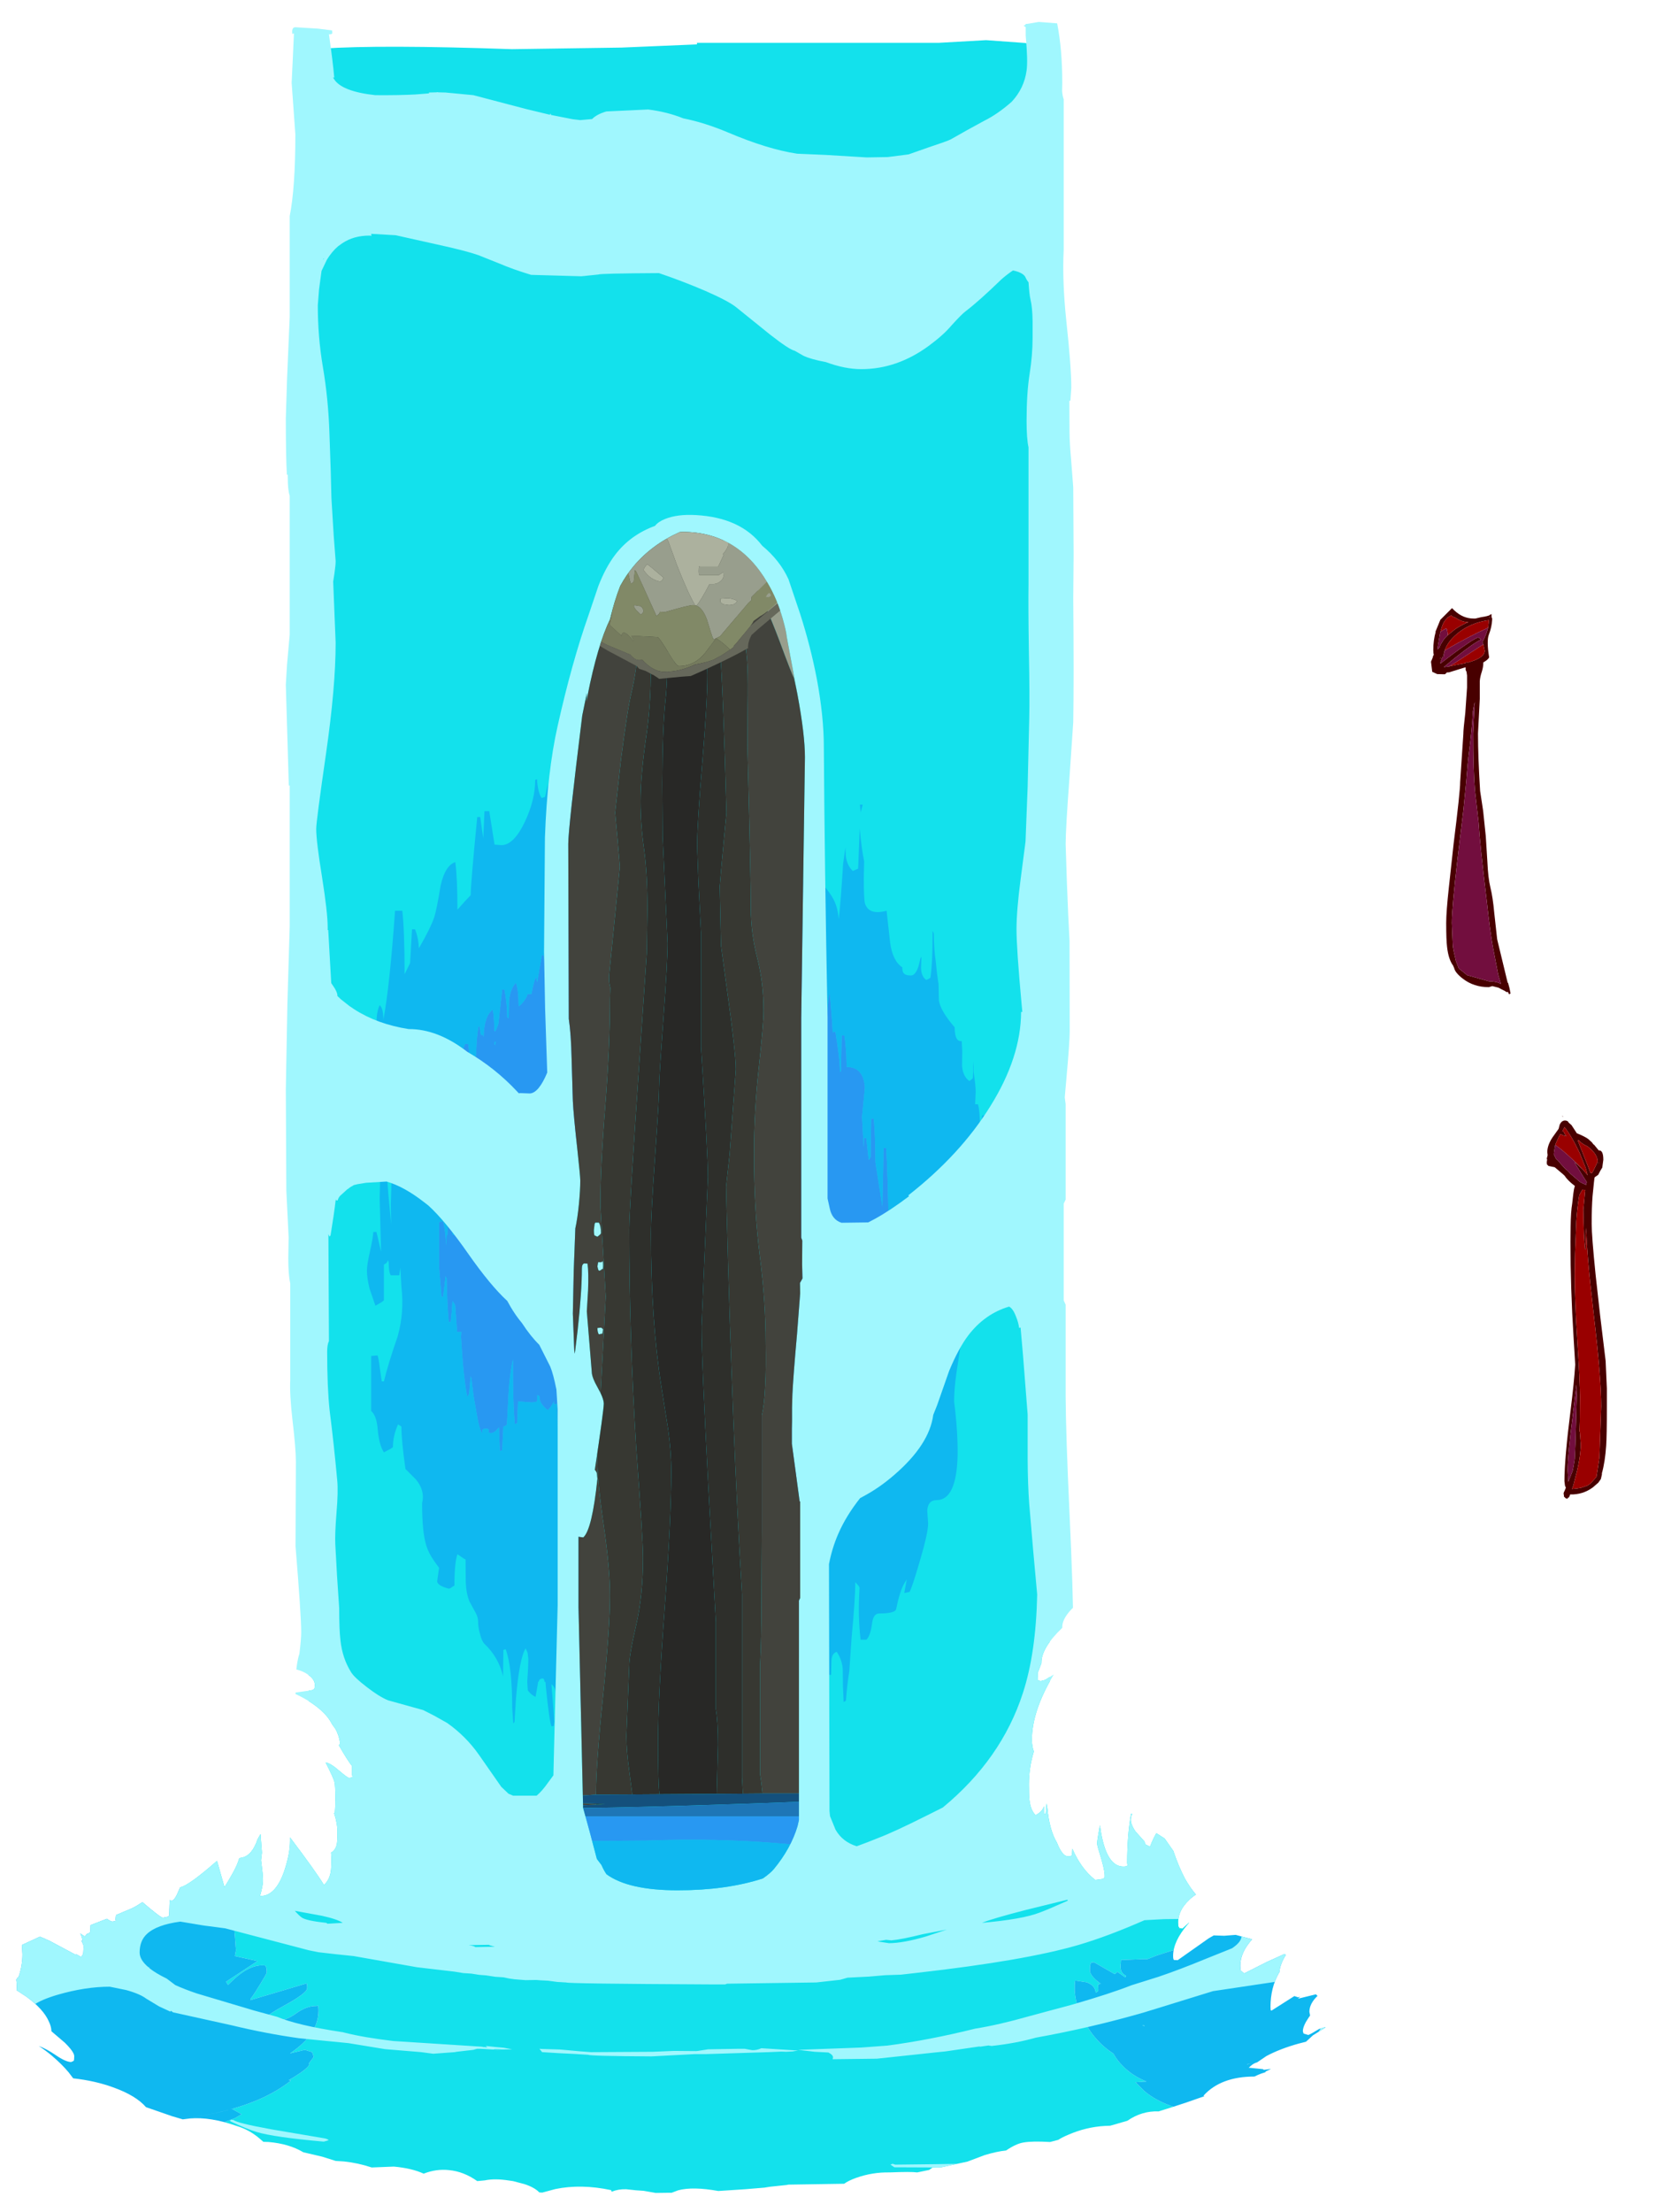 <?xml version="1.0" encoding="UTF-8" standalone="no"?>
<svg xmlns:ffdec="https://www.free-decompiler.com/flash" xmlns:xlink="http://www.w3.org/1999/xlink" ffdec:objectType="frame" height="625.2px" width="468.45px" xmlns="http://www.w3.org/2000/svg">
  <g transform="matrix(1.0, 0.0, 0.0, 1.0, 244.2, 678.2)">
    <clipPath id="clipPath0" transform="matrix(1.0, 0.0, 0.0, 1.0, 0.0, 0.0)">
      <path d="M66.95 -678.2 Q68.4 -676.55 69.65 -674.1 L70.85 -671.45 70.85 -280.8 71.55 -246.2 71.55 -245.1 79.4 -243.0 87.9 -240.35 Q82.5 -238.8 78.4 -235.9 L76.65 -234.5 Q72.7 -233.4 63.65 -232.95 63.65 -231.8 65.1 -230.85 L69.0 -228.75 68.45 -228.6 Q62.55 -227.1 58.9 -223.3 56.15 -220.4 56.3 -218.05 50.4 -212.4 50.4 -208.25 L50.4 -208.05 49.35 -205.3 49.45 -203.15 50.25 -203.0 51.4 -203.3 51.45 -203.4 51.55 -203.4 53.9 -204.85 53.65 -204.45 Q47.7 -194.4 47.7 -186.35 47.7 -185.25 48.0 -183.9 L48.25 -183.1 Q46.85 -178.4 46.85 -173.75 46.85 -170.45 47.0 -169.4 47.35 -166.45 48.75 -165.1 50.55 -166.0 51.15 -167.6 L51.15 -165.5 51.6 -165.5 51.85 -168.4 52.1 -166.95 Q52.35 -164.15 53.0 -161.7 53.7 -159.1 54.75 -157.4 56.3 -153.45 57.9 -153.45 58.8 -153.45 59.0 -153.75 L59.05 -154.05 59.15 -155.6 Q61.6 -150.0 65.35 -147.0 L65.6 -146.8 65.8 -146.8 67.6 -147.05 68.25 -147.35 Q68.5 -148.7 67.4 -152.5 66.15 -156.5 66.15 -157.05 66.15 -157.9 66.85 -161.75 L66.95 -162.25 67.3 -159.95 Q69.0 -150.55 73.6 -150.55 74.7 -150.55 74.8 -151.0 L74.65 -151.45 Q74.65 -159.4 75.75 -165.45 L76.1 -165.45 Q74.95 -163.45 77.0 -160.5 L79.6 -157.6 Q79.65 -156.9 80.05 -156.65 L80.6 -156.5 80.9 -156.15 81.25 -156.45 81.25 -156.5 Q81.85 -158.15 82.9 -160.0 L85.25 -158.5 87.7 -155.0 Q89.25 -150.45 91.0 -147.15 92.5 -144.5 94.1 -142.65 L93.35 -142.15 Q89.1 -138.75 89.1 -134.85 L89.15 -133.65 89.4 -133.35 89.35 -133.2 90.3 -133.05 92.1 -134.7 92.2 -134.7 91.85 -134.3 Q87.65 -129.45 87.65 -125.3 87.65 -124.3 87.9 -124.15 L88.95 -124.1 97.75 -130.3 99.15 -131.1 102.1 -131.0 105.35 -131.25 110.0 -130.0 Q106.65 -126.25 106.65 -122.6 106.65 -121.45 106.8 -121.15 L107.75 -120.35 114.2 -123.6 119.15 -125.85 119.55 -125.6 Q118.05 -123.25 117.7 -120.9 L117.75 -120.75 117.55 -120.45 Q115.2 -116.25 115.2 -110.9 L115.25 -109.95 115.5 -109.85 121.95 -113.95 123.0 -113.6 123.6 -113.75 122.95 -113.2 128.05 -114.45 128.5 -114.0 Q126.2 -111.8 126.2 -109.5 L126.4 -108.45 125.95 -107.8 Q124.35 -105.45 124.35 -104.0 L124.55 -103.35 125.9 -102.95 Q126.6 -103.2 128.95 -104.65 L130.75 -105.2 130.65 -105.0 127.2 -102.85 125.25 -101.05 123.1 -100.5 Q117.9 -99.05 114.05 -97.0 L111.4 -95.2 111.05 -95.1 Q110.15 -94.8 109.05 -93.7 L113.05 -93.3 113.3 -93.1 115.3 -93.35 115.15 -93.25 113.75 -92.6 113.85 -92.45 112.6 -92.05 111.6 -91.65 110.65 -91.2 Q101.15 -91.2 96.25 -85.8 L96.5 -85.65 91.35 -83.85 86.9 -82.4 83.55 -81.35 Q78.85 -81.55 74.7 -78.7 L71.95 -77.9 69.85 -77.3 68.45 -77.25 Q63.05 -76.95 58.0 -74.75 56.2 -74.0 55.15 -73.3 L52.85 -72.7 Q47.75 -73.0 45.25 -72.55 43.2 -72.2 40.4 -70.3 37.85 -70.05 34.35 -69.0 L29.45 -67.15 27.1 -66.65 22.1 -65.55 19.55 -65.45 18.65 -64.8 15.25 -64.1 Q13.55 -64.35 7.45 -64.1 2.6 -64.2 -2.05 -62.55 -4.25 -61.75 -5.4 -60.9 L-21.2 -60.65 -21.65 -60.55 -26.4 -60.05 -27.95 -59.8 -33.4 -59.35 -41.0 -58.85 Q-48.2 -60.15 -52.35 -59.05 L-54.2 -58.35 -55.05 -58.35 -58.7 -58.3 -62.15 -58.9 -64.3 -59.05 -67.1 -59.35 Q-69.35 -59.4 -71.15 -58.65 L-71.35 -59.1 Q-79.8 -60.9 -87.1 -59.4 L-90.8 -58.4 -91.65 -58.45 Q-92.95 -59.85 -95.85 -60.8 L-99.1 -61.65 -100.15 -61.8 Q-104.25 -62.45 -107.05 -61.85 L-109.2 -61.65 Q-113.0 -64.35 -117.15 -64.75 -120.8 -65.15 -124.35 -63.75 -127.75 -65.3 -132.8 -65.75 L-139.05 -65.5 Q-143.0 -66.8 -146.9 -67.2 L-149.25 -67.35 -153.05 -68.55 -158.4 -69.8 Q-162.4 -72.2 -168.2 -72.7 L-169.7 -72.75 -170.85 -73.75 Q-173.75 -76.2 -177.3 -77.25 -184.7 -79.85 -190.5 -79.35 L-192.5 -79.1 -195.2 -79.9 -195.4 -79.95 -202.9 -82.55 Q-205.75 -85.85 -212.2 -88.15 -217.25 -90.0 -223.5 -90.7 L-224.75 -92.35 Q-226.7 -94.7 -229.6 -97.15 -231.45 -98.7 -233.25 -99.85 -231.1 -99.05 -228.65 -97.4 -225.7 -95.35 -224.1 -95.3 -223.45 -95.55 -223.35 -95.65 -223.2 -95.9 -223.2 -96.95 -223.2 -98.15 -225.9 -100.8 L-229.65 -104.0 Q-229.7 -105.4 -230.4 -106.8 -231.9 -110.25 -236.75 -113.8 L-239.5 -115.6 -239.45 -116.55 -239.5 -117.75 -239.6 -118.6 -239.2 -119.2 -238.95 -119.35 Q-237.85 -122.5 -237.85 -125.8 L-238.0 -128.4 -232.9 -130.75 -230.7 -129.8 -230.15 -129.55 -222.75 -125.6 -222.65 -125.8 -221.25 -125.0 -220.8 -125.65 -220.65 -126.15 -220.55 -128.0 Q-220.55 -128.4 -221.25 -129.75 L-220.8 -129.35 Q-220.95 -130.5 -221.5 -131.65 L-220.2 -130.8 -219.7 -131.4 -219.65 -131.55 -219.45 -131.5 -219.0 -131.8 -218.75 -132.0 -218.65 -132.2 -218.6 -133.7 -218.6 -134.0 -213.95 -135.8 Q-212.85 -135.0 -212.35 -135.0 L-211.4 -135.2 -211.55 -135.45 -211.4 -136.85 -206.9 -138.75 Q-205.8 -139.25 -203.9 -140.5 -198.8 -136.1 -198.1 -136.1 L-196.65 -136.4 -196.35 -136.7 -196.2 -141.1 -196.05 -141.0 -195.35 -141.0 Q-194.7 -141.35 -193.95 -143.05 L-193.25 -144.7 Q-190.9 -145.1 -182.9 -152.1 L-182.8 -152.15 -180.7 -144.75 Q-178.15 -148.85 -177.25 -150.9 -176.8 -151.95 -176.5 -152.95 L-175.7 -153.1 Q-172.85 -153.75 -171.35 -158.25 L-170.5 -159.75 -170.1 -154.5 -170.35 -152.35 -170.25 -151.5 Q-169.8 -148.2 -169.8 -146.65 -169.8 -145.2 -170.65 -142.25 L-170.45 -142.25 Q-166.25 -142.25 -163.8 -149.25 -162.15 -154.2 -162.15 -157.9 L-162.15 -158.8 Q-154.9 -149.2 -152.55 -145.35 -151.05 -146.75 -150.65 -149.0 -150.45 -150.05 -150.45 -153.0 L-150.55 -154.5 Q-149.35 -155.15 -148.95 -156.75 -148.75 -157.55 -148.75 -160.35 -148.75 -162.85 -149.7 -165.65 L-149.5 -165.75 Q-149.35 -167.1 -149.35 -169.65 -149.35 -173.5 -149.55 -174.3 -149.85 -175.65 -152.1 -180.0 -150.7 -179.8 -148.25 -177.65 -145.9 -175.65 -145.5 -175.65 -144.55 -175.65 -144.5 -176.0 L-144.6 -176.4 -144.6 -178.95 Q-145.85 -180.5 -148.35 -184.85 -148.0 -185.15 -148.0 -185.55 -148.35 -187.75 -149.3 -189.45 L-150.3 -190.85 Q-151.25 -192.8 -153.4 -194.75 -156.45 -197.5 -161.3 -199.65 L-156.05 -200.4 -155.35 -200.7 Q-155.15 -200.95 -155.15 -201.95 -155.15 -203.4 -156.85 -204.65 -158.6 -206.0 -161.25 -206.45 L-162.35 -206.6 -162.35 -206.7 Q-164.3 -208.65 -165.4 -209.15 L-175.85 -208.55 -178.75 -208.05 -178.6 -208.35 Q-177.95 -210.05 -177.95 -212.35 -177.95 -215.0 -178.9 -216.5 -180.55 -214.0 -182.85 -211.85 -187.45 -207.6 -193.25 -207.6 -193.65 -207.6 -196.7 -210.15 -200.15 -213.05 -202.25 -214.05 -203.3 -214.75 -204.95 -215.3 -208.0 -219.3 -209.35 -220.35 -210.85 -221.5 -212.95 -222.35 -195.5 -230.6 -176.15 -236.95 L-176.35 -237.4 Q-176.9 -239.0 -176.65 -240.95 L-176.1 -263.7 -175.3 -298.15 -175.3 -405.65 -174.95 -406.65 -174.95 -668.65 -176.0 -669.75 -176.0 -671.85 Q-175.35 -673.75 -171.25 -674.45 L46.7 -675.15 Q59.0 -677.05 64.55 -675.5 65.7 -677.4 66.95 -678.2" fill="#666666" fill-rule="evenodd" stroke="none"/>
      <path d="M222.15 -234.35 L220.9 -235.75 221.55 -235.25 222.35 -234.25 222.15 -234.35" fill="#ff0000" fill-rule="evenodd" stroke="none"/>
    </clipPath>
    <g clip-path="url(#clipPath0)">
      <use ffdec:characterId="1454" height="613.85" transform="matrix(1.0, 0.0, 0.0, 1.0, -243.65, -666.85)" width="381.85" xlink:href="#shape1"/>
      <use ffdec:characterId="1477" height="606.65" transform="matrix(1.0, 0.0, 0.0, 1.0, -244.2, -672.1)" width="381.7" xlink:href="#shape2"/>
    </g>
    <clipPath id="clipPath1" transform="matrix(1.0, 0.0, 0.0, 1.0, 0.0, 0.0)">
      <path d="M-74.25 -302.9 L-75.2 -302.8 Q-75.2 -301.6 -74.8 -301.0 L-73.8 -301.2 -73.6 -302.4 Q-73.9 -302.85 -74.25 -302.9 M-73.6 -320.5 Q-73.6 -321.75 -73.8 -321.7 L-74.0 -321.4 -75.0 -321.4 -75.2 -320.2 -75.0 -319.35 -74.8 -319.0 Q-74.4 -319.0 -74.05 -319.3 L-73.8 -319.6 -73.7 -319.3 Q-73.6 -319.25 -73.6 -320.5 M-75.2 -328.6 L-74.4 -329.25 -74.2 -329.6 Q-74.2 -331.7 -74.8 -332.6 L-75.8 -332.6 -76.0 -332.2 -76.2 -330.5 Q-76.2 -329.2 -76.0 -328.95 L-75.2 -328.6 M-51.9 -527.8 L-51.15 -527.85 Q-35.5 -527.85 -27.1 -513.45 -24.4 -508.9 -22.8 -503.35 -21.8 -499.85 -21.65 -498.2 L-18.6 -481.8 Q-16.5 -470.5 -16.5 -464.1 L-17.55 -390.45 -17.55 -328.35 -17.5 -328.2 -17.25 -327.5 -17.3 -320.9 -17.2 -316.8 -17.9 -315.55 -17.85 -312.6 -18.75 -300.95 Q-19.8 -289.25 -20.05 -284.0 L-20.15 -280.25 -20.15 -276.6 -20.2 -274.2 -20.2 -270.1 -19.05 -261.6 -18.0 -253.8 -17.85 -253.75 -17.85 -226.5 -18.2 -225.75 -18.2 -163.7 -18.6 -161.95 Q-20.5 -155.65 -25.3 -149.85 -26.25 -148.7 -28.4 -147.2 -38.75 -143.85 -52.5 -143.85 -66.45 -143.85 -72.65 -148.4 -73.45 -149.6 -74.05 -151.0 L-75.35 -152.7 -77.4 -160.45 -79.25 -167.15 -80.55 -223.9 -80.55 -243.8 -80.35 -243.75 -79.2 -243.6 Q-76.7 -245.8 -75.2 -260.2 L-75.4 -261.9 -75.8 -262.6 -75.95 -262.6 Q-73.4 -279.65 -73.4 -281.4 -73.4 -282.9 -75.1 -285.9 -76.8 -288.9 -76.8 -290.4 L-77.5 -298.95 -78.2 -307.5 -77.85 -313.4 Q-77.65 -318.45 -78.0 -321.0 L-78.95 -321.05 Q-79.6 -320.85 -79.6 -319.6 -79.6 -313.1 -80.8 -302.15 L-81.6 -295.55 -81.75 -296.4 -82.15 -306.85 -81.9 -319.05 -81.45 -330.95 Q-80.85 -333.7 -80.45 -337.65 -80.05 -341.8 -80.05 -344.5 -80.05 -345.7 -80.95 -353.95 -81.95 -363.0 -82.15 -366.95 L-82.5 -378.85 Q-82.65 -385.95 -83.3 -390.2 L-83.45 -439.65 Q-83.45 -444.0 -79.5 -475.9 L-78.2 -482.25 -78.2 -481.75 -78.3 -479.85 -78.0 -481.55 Q-75.2 -495.75 -71.6 -503.2 -70.45 -508.2 -68.75 -512.55 -67.05 -515.65 -65.0 -518.1 -59.85 -524.25 -51.9 -527.8" fill="#00ff00" fill-rule="evenodd" stroke="none"/>
    </clipPath>
    <g clip-path="url(#clipPath1)">
      <use ffdec:characterId="1457" height="481.05" transform="matrix(1.0, 0.0, 0.0, 1.0, -133.35, -586.75)" width="159.35" xlink:href="#shape4"/>
    </g>
    <use ffdec:characterId="1480" height="108.35" transform="matrix(1.0, 0.0, 0.0, 1.0, 193.35, -362.85)" width="17.0" xlink:href="#shape5"/>
    <use ffdec:characterId="1481" height="109.15" transform="matrix(1.0, 0.0, 0.0, 1.0, 160.6, -506.3)" width="22.5" xlink:href="#shape6"/>
  </g>
  <defs>
    <g id="shape1" transform="matrix(1.0, 0.0, 0.0, 1.0, 243.65, 666.85)">
      <path d="M-197.4 -165.3 Q-192.25 -167.05 -187.6 -168.05 -178.5 -170.05 -171.35 -169.2 L-170.6 -169.1 -169.9 -169.0 -169.2 -168.85 -168.55 -168.7 Q-166.0 -168.15 -164.0 -167.05 L-163.2 -166.6 -163.05 -170.25 Q-162.45 -169.7 -161.7 -169.7 -157.0 -169.7 -156.85 -194.25 -156.75 -207.55 -157.6 -231.1 L-157.85 -631.15 Q-158.3 -637.25 -158.0 -652.05 -158.15 -658.9 -159.1 -663.85 L-153.1 -664.45 Q-136.6 -665.6 -99.35 -664.3 L-68.4 -664.75 -47.05 -665.65 -47.05 -666.1 21.45 -666.1 34.75 -666.85 45.75 -666.05 Q50.5 -665.15 53.25 -663.35 L53.5 -663.2 53.55 -663.15 52.85 -606.75 52.6 -237.65 52.85 -195.4 56.7 -194.1 57.25 -194.6 Q57.95 -194.1 58.8 -194.1 60.25 -194.1 61.2 -195.0 L61.2 -194.8 Q58.5 -190.2 58.5 -185.3 58.5 -182.4 58.85 -181.65 59.8 -179.75 64.15 -177.45 L79.8 -174.0 84.6 -172.85 Q96.3 -170.0 102.8 -167.8 L97.1 -168.1 Q96.85 -168.35 96.85 -165.75 L98.9 -159.3 100.9 -152.9 Q100.9 -151.55 99.65 -148.6 97.95 -144.6 95.55 -144.6 L92.95 -144.4 Q92.5 -144.1 92.5 -142.4 92.5 -141.05 93.5 -139.95 94.5 -138.85 94.5 -137.55 L92.35 -134.35 Q90.15 -131.2 90.15 -127.7 L83.1 -125.45 80.4 -124.4 80.15 -124.4 79.5 -124.4 72.9 -124.15 72.85 -123.3 Q72.65 -122.2 72.9 -121.3 73.25 -120.15 74.35 -119.7 L74.15 -119.25 73.9 -119.4 71.9 -120.8 71.15 -120.15 65.3 -123.5 64.45 -123.45 64.25 -122.9 Q64.1 -122.55 64.1 -121.25 64.1 -119.65 67.15 -117.45 L67.5 -117.55 66.4 -117.2 66.5 -115.65 Q66.4 -115.15 65.75 -114.95 65.6 -116.95 63.2 -117.85 L60.0 -118.35 Q59.8 -118.45 59.8 -116.2 59.8 -110.65 63.95 -104.4 66.75 -100.25 70.75 -97.7 71.75 -95.85 73.35 -94.25 76.1 -91.4 80.1 -89.8 L77.0 -89.6 79.4 -87.2 Q84.7 -82.65 94.2 -81.1 L91.35 -80.2 Q86.8 -78.75 80.35 -77.0 L88.35 -77.35 88.95 -76.2 Q77.3 -72.7 43.0 -67.55 L41.2 -67.1 Q-4.7 -56.1 -19.2 -56.1 L-26.2 -56.75 -32.6 -57.7 -60.2 -57.8 Q-63.6 -56.3 -72.5 -55.0 -86.0 -53.0 -103.4 -53.0 -116.6 -53.0 -123.5 -58.1 L-123.35 -60.15 Q-154.05 -62.2 -178.6 -69.8 L-181.15 -78.15 -177.7 -79.45 -175.85 -80.55 -178.55 -82.05 Q-185.5 -80.1 -194.25 -79.15 -195.35 -77.2 -195.35 -76.15 L-195.35 -75.95 Q-198.35 -77.25 -201.0 -78.6 -182.55 -79.7 -170.9 -84.75 -165.85 -86.95 -161.9 -90.05 L-162.5 -90.2 -161.2 -90.95 Q-157.15 -93.45 -156.7 -94.6 L-156.8 -94.95 -155.45 -96.75 -155.9 -98.1 -157.95 -98.75 -162.15 -97.75 Q-154.1 -103.15 -154.1 -109.8 -154.1 -111.2 -154.3 -111.3 L-154.55 -111.15 Q-157.4 -111.25 -160.45 -109.05 -163.45 -106.85 -166.2 -107.1 L-169.7 -107.4 Q-168.2 -108.85 -163.9 -111.2 -157.3 -114.8 -157.3 -116.2 -157.3 -117.55 -157.5 -117.55 L-157.75 -117.45 -172.9 -112.95 -173.35 -112.8 -173.35 -112.9 -173.35 -113.15 Q-172.8 -113.7 -170.75 -117.05 -168.75 -120.3 -168.75 -120.6 -168.75 -121.9 -168.95 -122.2 L-169.2 -122.6 Q-173.2 -123.1 -178.0 -118.75 L-179.7 -117.1 -180.25 -118.0 -171.35 -123.85 -176.35 -124.95 -177.75 -125.25 -177.45 -126.9 -177.75 -130.9 Q-178.05 -133.3 -177.8 -134.1 L-177.05 -134.1 -177.05 -134.4 -176.8 -136.95 -177.8 -137.15 -178.75 -136.65 Q-179.25 -136.35 -179.9 -136.35 -179.95 -134.8 -180.5 -133.25 L-180.7 -133.8 -181.65 -134.1 Q-185.1 -135.5 -187.05 -137.75 L-189.1 -140.55 -192.25 -141.05 Q-194.6 -148.45 -194.6 -151.95 L-194.3 -156.35 Q-194.1 -159.4 -194.45 -161.25 -195.05 -164.35 -197.4 -165.3 M136.5 -124.6 L138.2 -121.8 138.0 -118.3 Q137.7 -120.7 136.5 -124.6 M137.1 -112.4 Q136.3 -109.45 134.95 -106.85 133.7 -104.45 131.9 -102.25 129.8 -99.7 126.85 -97.25 L126.85 -97.3 126.8 -98.4 Q130.65 -100.45 134.1 -106.2 136.1 -109.6 137.1 -112.4 M-188.65 -73.25 L-189.0 -73.35 -188.7 -73.45 -188.65 -73.25 M108.65 -94.7 L109.6 -94.9 108.55 -94.6 108.65 -94.7 M78.95 -105.75 L79.4 -105.7 79.6 -105.4 78.95 -105.75 M-145.65 -140.3 L-145.55 -140.2 -145.3 -140.35 -145.65 -140.3" fill="#13e1ec" fill-rule="evenodd" stroke="none"/>
      <path d="M102.8 -167.8 Q105.5 -167.25 108.5 -166.0 L119.15 -161.4 Q124.0 -158.1 125.85 -154.05 L128.2 -146.45 133.9 -131.95 136.5 -124.6 Q137.7 -120.7 138.0 -118.3 L138.05 -117.2 Q138.05 -115.05 137.1 -112.4 136.1 -109.6 134.1 -106.2 130.65 -100.45 126.8 -98.4 L126.85 -97.3 126.85 -97.25 126.7 -97.1 126.25 -96.75 96.1 -81.75 95.5 -81.55 94.2 -81.1 Q84.7 -82.65 79.4 -87.2 L77.0 -89.6 80.1 -89.8 Q76.1 -91.4 73.35 -94.25 71.75 -95.85 70.75 -97.7 66.75 -100.25 63.95 -104.4 59.8 -110.65 59.8 -116.2 59.8 -118.45 60.0 -118.35 L63.2 -117.85 Q65.6 -116.95 65.75 -114.95 66.4 -115.15 66.5 -115.65 L66.4 -117.2 67.5 -117.55 67.15 -117.45 Q64.1 -119.65 64.1 -121.25 64.1 -122.55 64.25 -122.9 L64.45 -123.45 65.3 -123.5 71.15 -120.15 71.9 -120.8 73.9 -119.4 74.15 -119.25 74.35 -119.7 Q73.25 -120.15 72.9 -121.3 72.65 -122.2 72.85 -123.3 L72.9 -124.15 79.5 -124.4 80.15 -124.4 80.4 -124.4 83.1 -125.45 90.15 -127.7 Q90.15 -131.2 92.35 -134.35 L94.5 -137.55 Q94.5 -138.85 93.5 -139.95 92.5 -141.05 92.5 -142.4 92.5 -144.1 92.95 -144.4 L95.55 -144.6 Q97.95 -144.6 99.65 -148.6 100.9 -151.55 100.9 -152.9 L98.9 -159.3 96.85 -165.75 Q96.85 -168.35 97.1 -168.1 L102.8 -167.8 M-178.6 -69.8 Q-183.8 -71.4 -188.65 -73.25 L-188.7 -73.45 -189.0 -73.35 -190.9 -74.1 -195.35 -75.95 -195.35 -76.15 Q-195.35 -77.2 -194.25 -79.15 -185.5 -80.1 -178.55 -82.05 L-175.85 -80.55 -177.7 -79.45 -181.15 -78.15 -178.6 -69.8 M-201.0 -78.6 Q-205.9 -81.05 -209.75 -83.65 -210.1 -82.3 -211.85 -81.5 -213.4 -80.85 -214.75 -80.85 -217.5 -80.85 -219.65 -81.55 L-220.2 -81.75 Q-223.9 -83.15 -225.65 -86.85 L-225.65 -86.9 -225.7 -87.0 -225.7 -87.05 -225.75 -87.15 -226.25 -88.5 Q-236.05 -88.95 -240.75 -107.05 -243.2 -116.35 -243.65 -125.85 -243.65 -136.2 -230.2 -147.45 -218.65 -157.15 -202.5 -163.4 L-202.45 -164.5 -202.1 -165.5 -197.4 -165.3 Q-195.05 -164.35 -194.45 -161.25 -194.1 -159.4 -194.3 -156.35 L-194.6 -151.95 Q-194.6 -148.45 -192.25 -141.05 L-189.1 -140.55 -187.05 -137.75 Q-185.1 -135.5 -181.65 -134.1 L-180.7 -133.8 -180.5 -133.25 Q-179.95 -134.8 -179.9 -136.35 -179.25 -136.35 -178.75 -136.65 L-177.8 -137.15 -176.8 -136.95 -177.05 -134.4 -177.05 -134.1 -177.8 -134.1 Q-178.05 -133.3 -177.75 -130.9 L-177.45 -126.9 -177.75 -125.25 -176.35 -124.95 -171.35 -123.85 -180.25 -118.0 -179.7 -117.1 -178.0 -118.75 Q-173.2 -123.1 -169.2 -122.6 L-168.95 -122.2 Q-168.75 -121.9 -168.75 -120.6 -168.75 -120.3 -170.75 -117.05 -172.8 -113.7 -173.35 -113.15 L-173.35 -112.9 -173.35 -112.8 -172.9 -112.95 -157.75 -117.45 -157.5 -117.55 Q-157.3 -117.55 -157.3 -116.2 -157.3 -114.8 -163.9 -111.2 -168.2 -108.85 -169.7 -107.4 L-166.2 -107.1 Q-163.45 -106.85 -160.45 -109.05 -157.4 -111.25 -154.55 -111.15 L-154.3 -111.3 Q-154.1 -111.2 -154.1 -109.8 -154.1 -103.15 -162.15 -97.75 L-157.95 -98.75 -155.9 -98.1 -155.45 -96.75 -156.8 -94.95 -156.7 -94.6 Q-157.15 -93.45 -161.2 -90.95 L-162.5 -90.2 -161.9 -90.05 Q-165.85 -86.95 -170.9 -84.75 -182.55 -79.7 -201.0 -78.6 M78.95 -105.75 L79.6 -105.4 79.4 -105.7 78.95 -105.75 M108.65 -94.7 L108.55 -94.6 109.6 -94.9 108.65 -94.7 M-145.65 -140.3 L-145.3 -140.35 -145.55 -140.2 -145.65 -140.3" fill="#0fb8f0" fill-rule="evenodd" stroke="none"/>
    </g>
    <g id="shape2" transform="matrix(1.0, 0.0, 0.0, 1.0, 244.2, 672.1)">
      <path d="M-19.25 -400.85 L-19.0 -407.0 Q-19.0 -413.45 -20.55 -439.0 L-21.0 -446.15 -20.45 -446.15 Q-19.7 -440.75 -19.65 -434.2 -18.1 -432.5 -17.6 -430.85 L-16.6 -428.15 -16.1 -430.25 -15.6 -430.25 Q-15.15 -429.55 -15.15 -427.95 L-15.4 -425.85 -15.0 -425.15 -14.25 -439.9 -13.75 -439.9 Q-13.2 -434.5 -13.15 -427.15 L-13.1 -427.2 -12.95 -428.75 Q-12.7 -430.85 -13.0 -431.95 L-12.55 -431.95 Q-11.55 -430.55 -11.45 -428.15 -9.45 -425.95 -8.4 -423.95 -7.15 -421.5 -6.95 -418.35 -6.35 -423.3 -5.7 -434.05 L-5.05 -438.65 -4.95 -436.3 Q-4.6 -433.5 -2.95 -432.0 L-1.45 -432.65 -1.0 -444.0 Q-0.5 -438.3 0.25 -434.75 L0.15 -430.0 Q0.15 -423.85 0.5 -422.75 1.65 -419.4 6.6 -420.75 L7.6 -411.75 Q8.3 -406.55 11.05 -404.75 L11.05 -404.55 Q11.05 -403.6 11.4 -403.15 11.9 -402.45 13.45 -402.45 15.15 -402.45 16.0 -406.55 L16.15 -407.2 16.45 -407.8 16.35 -404.75 Q16.35 -402.2 17.8 -401.2 18.35 -401.35 19.0 -401.8 19.6 -405.85 19.6 -413.3 L19.6 -415.05 19.95 -414.35 Q20.0 -409.7 20.5 -406.5 20.85 -402.8 21.15 -400.95 L21.3 -400.05 21.4 -395.4 Q21.8 -392.5 25.85 -387.8 L25.9 -386.7 Q26.15 -383.9 27.55 -383.9 L27.85 -383.9 28.0 -381.15 27.95 -376.75 Q28.25 -373.8 30.05 -372.6 L31.0 -373.4 31.2 -378.2 31.25 -376.7 31.2 -375.15 Q31.8 -371.55 31.8 -369.5 L31.65 -366.05 32.45 -366.05 Q33.0 -364.1 33.0 -359.9 33.25 -360.1 33.5 -361.2 L33.65 -362.9 34.55 -362.9 35.75 -349.7 36.35 -339.65 35.8 -330.0 35.15 -317.05 Q35.15 -316.15 34.2 -315.55 33.25 -318.85 33.0 -328.35 L32.7 -321.2 Q32.3 -315.25 31.55 -311.3 L31.55 -310.8 Q31.55 -308.65 29.8 -308.1 28.1 -307.45 28.1 -304.9 28.1 -302.5 27.5 -297.6 L26.35 -290.05 Q25.7 -285.5 25.7 -282.0 26.75 -273.75 26.7 -267.1 26.45 -254.15 20.75 -254.15 18.3 -254.15 18.1 -251.2 L18.35 -247.55 Q18.35 -244.85 15.95 -236.75 13.8 -229.4 13.1 -228.2 L11.6 -227.9 12.3 -231.75 11.6 -230.6 Q10.3 -228.3 9.3 -223.35 9.0 -222.1 4.5 -222.1 2.85 -222.1 2.5 -219.35 2.05 -215.85 0.9 -214.7 L-0.75 -214.7 Q-1.55 -221.25 -1.05 -229.4 L-1.3 -229.9 -2.25 -230.95 Q-2.25 -226.4 -3.3 -215.25 L-3.95 -205.8 Q-4.6 -201.7 -4.9 -197.5 -5.15 -197.2 -5.55 -197.1 L-5.75 -201.6 -5.8 -206.35 Q-6.0 -209.05 -7.5 -211.25 -9.0 -210.85 -9.0 -208.45 L-9.1 -204.75 Q-11.1 -204.9 -13.8 -203.95 L-14.9 -206.8 -15.7 -209.45 -16.7 -209.65 -18.7 -209.75 -20.05 -256.45 -20.1 -261.55 -19.05 -260.1 -17.95 -260.3 Q-16.7 -262.9 -15.1 -268.85 -13.75 -273.75 -12.45 -276.3 L-12.15 -267.4 -11.45 -267.5 -11.1 -272.7 -10.0 -261.6 -9.45 -261.6 Q-8.65 -265.75 -8.65 -271.05 L-8.65 -271.7 -8.15 -271.65 -7.9 -269.95 -7.4 -269.95 -7.15 -271.55 -7.05 -271.55 Q-6.1 -271.55 -5.15 -279.25 L-4.65 -284.4 -4.15 -279.2 Q-3.75 -279.5 -3.75 -280.0 L-2.4 -294.5 -2.4 -294.95 -2.3 -295.5 Q-1.75 -297.65 -1.75 -298.8 L-0.5 -295.7 0.75 -295.9 1.5 -301.5 Q2.1 -306.1 2.65 -306.1 L3.4 -306.1 Q3.45 -305.25 3.65 -305.3 L4.9 -305.55 Q5.5 -306.15 6.0 -307.75 L6.7 -308.05 Q7.45 -312.1 7.45 -316.2 L7.2 -330.95 Q6.95 -345.75 6.5 -353.7 L5.75 -353.7 5.4 -337.15 3.45 -349.6 Q3.4 -357.9 2.95 -362.0 L2.25 -362.0 2.1 -351.1 1.55 -350.3 0.85 -356.5 0.2 -356.5 0.15 -354.0 0.1 -354.25 -0.35 -362.5 0.45 -370.6 Q0.2 -376.55 -4.7 -376.6 -4.8 -382.25 -5.35 -385.5 L-6.1 -385.5 -6.3 -375.55 Q-6.4 -375.15 -6.6 -375.15 -6.6 -379.0 -7.9 -386.6 L-8.65 -386.35 -8.8 -389.3 -9.45 -397.3 Q-9.95 -396.45 -10.25 -390.4 L-11.75 -389.95 Q-11.8 -396.75 -12.25 -403.6 L-13.0 -403.6 -13.1 -392.05 -13.15 -392.35 Q-13.25 -398.45 -13.65 -403.6 L-14.35 -403.6 -14.4 -396.6 Q-15.15 -399.25 -15.05 -401.15 -14.75 -407.1 -15.55 -413.5 -17.85 -412.1 -18.05 -408.4 -17.95 -404.1 -18.1 -402.5 -18.15 -402.0 -19.25 -400.85 M-79.55 -253.45 L-79.5 -252.25 -79.5 -191.85 -81.45 -189.8 Q-82.85 -188.3 -82.95 -186.4 -83.95 -184.05 -84.05 -178.6 L-84.6 -178.55 Q-84.8 -183.65 -85.15 -186.3 L-85.6 -193.9 Q-85.95 -196.8 -87.0 -198.85 L-86.95 -199.2 Q-87.0 -201.2 -88.2 -202.1 L-87.4 -191.45 -87.6 -190.3 -88.2 -190.2 Q-88.8 -191.65 -89.75 -201.0 L-89.9 -202.75 -90.2 -202.8 Q-90.2 -204.3 -91.6 -203.4 L-91.85 -202.75 -92.05 -202.75 -92.0 -202.5 -92.7 -198.55 -92.8 -198.55 Q-94.2 -199.3 -94.9 -200.4 L-95.05 -202.8 Q-94.75 -206.85 -94.75 -209.3 L-94.95 -211.0 -95.5 -212.25 Q-97.3 -209.4 -98.25 -197.95 L-98.65 -191.45 -99.0 -191.0 -99.3 -195.25 Q-99.3 -206.9 -101.15 -212.0 L-101.8 -211.8 -101.9 -204.35 Q-103.15 -209.75 -107.15 -213.5 -107.95 -214.3 -108.45 -216.45 -108.95 -218.2 -108.95 -219.8 -108.95 -221.0 -109.65 -222.3 L-111.35 -225.4 Q-112.3 -227.6 -112.45 -230.95 L-112.5 -237.4 Q-112.75 -237.4 -113.4 -237.9 L-114.8 -238.85 Q-115.65 -236.45 -115.65 -230.0 L-116.25 -229.65 Q-116.7 -229.25 -117.2 -229.1 -120.8 -230.05 -120.5 -231.45 L-120.0 -235.0 -121.5 -237.1 Q-122.95 -239.2 -123.6 -241.25 -124.8 -245.05 -124.8 -253.25 -123.9 -256.8 -126.55 -260.0 L-129.5 -262.95 Q-130.65 -270.9 -130.65 -274.95 L-131.6 -275.55 Q-133.05 -272.35 -133.05 -269.1 L-133.8 -268.6 -135.6 -267.65 Q-136.95 -269.7 -137.35 -274.1 -137.65 -278.0 -139.2 -279.35 L-139.2 -294.9 -137.4 -295.05 Q-137.05 -294.05 -136.8 -291.75 L-136.2 -287.7 -135.6 -287.7 Q-134.4 -292.7 -131.7 -300.45 -129.8 -307.3 -130.65 -314.4 L-130.95 -319.85 -131.25 -317.7 -133.65 -317.7 Q-134.25 -318.55 -134.25 -321.4 -134.55 -322.3 -134.55 -321.7 L-134.85 -321.2 -135.6 -320.7 -135.6 -310.6 -136.25 -310.1 -138.0 -309.1 -139.65 -313.9 Q-140.4 -316.9 -140.4 -319.0 -140.4 -320.6 -139.6 -324.2 -138.7 -328.2 -138.6 -329.95 L-137.7 -329.95 -136.4 -324.35 -136.8 -339.4 -136.5 -352.25 -135.2 -352.25 -134.35 -340.7 -133.55 -332.15 -133.65 -337.6 -133.35 -347.6 -133.2 -351.0 Q-134.0 -354.75 -134.0 -358.45 -134.0 -359.8 -135.2 -362.4 -136.45 -365.0 -136.5 -366.35 -136.5 -366.5 -137.8 -367.45 -139.1 -368.55 -139.2 -369.65 L-139.2 -374.3 -138.9 -377.2 -139.8 -377.0 Q-139.8 -377.85 -140.4 -379.8 -141.0 -381.8 -141.0 -383.45 -141.0 -383.65 -139.35 -384.7 -137.7 -386.25 -137.7 -388.7 -137.7 -392.3 -136.8 -394.05 -135.75 -393.2 -135.75 -389.9 -133.95 -399.5 -132.45 -420.75 L-130.4 -420.75 Q-129.75 -415.15 -129.75 -402.8 L-128.2 -405.95 -128.15 -406.75 -127.65 -415.5 -126.8 -415.5 Q-126.05 -413.7 -125.8 -411.45 L-125.7 -410.15 Q-122.45 -415.75 -121.35 -418.95 -120.65 -421.2 -119.55 -427.9 -118.25 -433.6 -115.4 -434.5 -114.8 -429.9 -114.8 -421.05 L-112.75 -423.35 -111.05 -425.15 -111.05 -425.2 Q-111.05 -428.25 -109.2 -447.25 L-108.35 -447.25 -107.5 -441.25 -107.15 -448.9 -105.8 -448.9 -104.3 -439.45 -102.35 -439.3 Q-98.85 -439.3 -95.7 -445.95 -92.8 -452.1 -92.8 -457.75 L-92.25 -457.9 -92.25 -457.25 Q-91.9 -453.8 -90.95 -452.6 L-90.0 -452.95 -89.25 -456.45 Q-89.0 -454.05 -89.0 -450.4 -85.6 -451.3 -84.6 -452.95 L-83.0 -455.65 -79.9 -455.35 -79.6 -454.85 Q-79.5 -464.1 -79.0 -472.3 L-78.55 -472.3 -78.0 -460.55 Q-77.6 -462.15 -76.55 -462.15 L-76.2 -460.65 -77.3 -452.3 Q-79.95 -430.4 -81.1 -424.2 L-81.1 -415.2 Q-81.65 -413.8 -81.75 -411.85 L-82.9 -411.05 -82.9 -417.8 -84.4 -417.85 -85.2 -417.8 Q-84.85 -413.85 -84.9 -410.6 L-85.0 -408.4 -85.65 -408.4 Q-85.7 -407.1 -86.35 -404.65 L-86.95 -405.95 -86.85 -407.0 Q-86.85 -408.25 -87.7 -411.65 L-88.2 -411.65 -89.5 -403.8 -90.05 -403.6 -90.05 -405.05 -90.15 -406.9 -90.45 -408.15 -91.0 -408.15 Q-91.0 -407.05 -91.6 -404.35 L-92.2 -400.75 -92.2 -400.55 -92.55 -402.0 Q-93.25 -400.8 -93.85 -397.25 L-95.0 -397.2 Q-95.0 -396.7 -95.7 -395.65 -96.45 -394.5 -97.4 -393.75 L-97.5 -394.25 Q-97.5 -398.3 -98.25 -400.4 -99.8 -398.8 -100.2 -395.5 L-100.3 -390.45 -100.7 -390.55 Q-100.75 -394.6 -101.5 -398.45 L-102.15 -398.45 -103.2 -388.9 Q-103.75 -387.15 -104.15 -386.65 L-104.35 -386.8 Q-104.4 -390.65 -104.8 -392.8 -107.25 -391.05 -107.4 -385.05 L-107.6 -385.65 -108.15 -385.65 -108.55 -388.05 -108.85 -388.05 Q-109.4 -385.0 -109.5 -380.6 L-109.6 -379.65 -111.0 -377.15 -111.4 -377.1 Q-111.4 -381.05 -111.75 -383.1 L-112.65 -383.1 -113.5 -381.0 -113.6 -378.7 -113.5 -375.75 -113.3 -375.4 Q-113.7 -374.65 -113.7 -373.4 -113.8 -367.3 -115.25 -364.75 -115.65 -365.45 -116.65 -365.55 L-117.85 -365.45 -117.85 -357.05 Q-115.55 -354.05 -115.6 -348.35 -115.65 -341.05 -115.25 -339.5 -114.25 -340.25 -113.6 -342.0 L-113.6 -341.9 -113.55 -334.8 -113.8 -334.8 -114.7 -329.1 -116.2 -329.15 -116.6 -333.1 -117.45 -333.1 -117.65 -329.1 -117.85 -329.1 -118.0 -326.15 Q-118.15 -330.0 -118.85 -332.95 L-120.0 -332.75 -120.0 -319.95 -119.3 -311.6 -118.85 -311.6 -118.15 -317.45 -117.85 -316.75 Q-117.7 -308.95 -117.25 -304.5 L-116.7 -304.5 Q-116.4 -306.95 -116.2 -310.45 L-115.45 -309.3 -114.9 -301.65 -113.8 -301.65 -113.7 -301.8 -113.8 -300.2 -113.3 -293.2 Q-112.75 -287.0 -112.05 -283.35 L-111.5 -284.2 -111.05 -289.2 -110.85 -288.45 -110.2 -283.35 -109.2 -277.7 Q-108.65 -274.55 -107.9 -273.1 -107.75 -273.2 -107.75 -273.85 -107.75 -274.35 -106.7 -274.35 -105.85 -274.35 -105.95 -273.75 -106.2 -273.1 -105.3 -273.1 -104.3 -273.1 -103.05 -274.7 L-102.8 -267.95 -102.15 -268.25 -101.8 -275.0 -101.4 -275.0 -100.8 -275.5 -100.25 -285.85 Q-99.8 -290.7 -99.1 -293.95 L-99.1 -293.05 Q-99.1 -281.4 -98.6 -275.7 L-97.9 -275.8 -97.65 -282.05 -93.7 -281.75 -92.45 -281.95 -92.25 -282.2 -92.25 -283.85 -91.6 -283.5 Q-91.75 -281.55 -89.3 -279.6 -88.7 -279.9 -87.5 -282.0 L-87.5 -281.2 -86.6 -281.4 Q-86.55 -274.55 -86.15 -270.7 L-85.65 -270.7 Q-85.05 -276.0 -84.9 -281.95 L-84.75 -281.95 -83.7 -275.0 -83.65 -274.55 Q-84.05 -271.45 -84.05 -267.0 -84.05 -262.3 -83.3 -259.7 L-82.6 -259.9 -82.1 -266.2 -81.65 -265.7 -80.6 -249.9 -80.1 -249.9 Q-79.75 -251.3 -79.55 -253.45 M-0.65 -448.9 L-0.75 -448.4 -0.75 -448.75 -0.95 -450.75 -0.15 -450.75 -0.65 -448.9 M-111.4 -331.25 L-112.1 -330.45 -111.8 -343.25 -111.15 -341.75 -111.4 -331.25 M-109.8 -338.9 L-109.55 -338.35 -109.75 -337.3 -109.8 -336.6 -109.8 -338.9 M-104.3 -383.7 L-103.95 -383.65 -104.15 -382.75 -104.3 -383.0 -104.3 -383.7 M-84.2 -178.0 L-84.6 -178.1 -84.6 -178.2 -84.2 -178.0" fill="#0fb8f0" fill-rule="evenodd" stroke="none"/>
      <path d="M-19.25 -400.85 Q-18.15 -402.0 -18.1 -402.5 -17.95 -404.1 -18.05 -408.4 -17.85 -412.1 -15.55 -413.5 -14.75 -407.1 -15.05 -401.15 -15.15 -399.25 -14.4 -396.6 L-14.35 -403.6 -13.65 -403.6 Q-13.25 -398.45 -13.15 -392.35 L-13.1 -392.05 -13.0 -403.6 -12.25 -403.6 Q-11.8 -396.75 -11.75 -389.95 L-10.25 -390.4 Q-9.95 -396.45 -9.45 -397.3 L-8.8 -389.3 -8.65 -386.35 -7.9 -386.6 Q-6.6 -379.0 -6.6 -375.15 -6.4 -375.15 -6.3 -375.55 L-6.1 -385.5 -5.35 -385.5 Q-4.8 -382.25 -4.7 -376.6 0.2 -376.55 0.45 -370.6 L-0.35 -362.5 0.1 -354.25 0.15 -354.0 0.2 -356.5 0.85 -356.5 1.55 -350.3 2.1 -351.1 2.25 -362.0 2.95 -362.0 Q3.4 -357.9 3.45 -349.6 L5.4 -337.15 5.75 -353.7 6.5 -353.7 Q6.95 -345.75 7.2 -330.95 L7.45 -316.2 Q7.45 -312.1 6.7 -308.05 L6.0 -307.75 Q5.5 -306.15 4.9 -305.55 L3.65 -305.3 Q3.45 -305.25 3.4 -306.1 L2.65 -306.1 Q2.1 -306.1 1.5 -301.5 L0.75 -295.9 -0.5 -295.7 -1.75 -298.8 Q-1.75 -297.65 -2.3 -295.5 L-2.4 -294.95 -2.4 -294.5 -3.75 -280.0 Q-3.75 -279.5 -4.15 -279.2 L-4.65 -284.4 -5.15 -279.25 Q-6.1 -271.55 -7.05 -271.55 L-7.15 -271.55 -7.4 -269.95 -7.9 -269.95 -8.15 -271.65 -8.65 -271.7 -8.65 -271.05 Q-8.65 -265.75 -9.45 -261.6 L-10.0 -261.6 -11.1 -272.7 -11.45 -267.5 -12.15 -267.4 -12.45 -276.3 Q-13.75 -273.75 -15.1 -268.85 -16.7 -262.9 -17.95 -260.3 L-19.05 -260.1 -20.1 -261.55 -20.2 -267.9 Q-20.3 -278.55 -20.05 -284.0 -19.8 -289.25 -18.75 -300.95 L-17.85 -312.6 Q-17.85 -320.95 -19.45 -337.1 -21.1 -353.25 -21.1 -361.55 L-20.05 -384.25 -19.25 -400.85 M-79.55 -253.45 Q-79.75 -251.3 -80.1 -249.9 L-80.6 -249.9 -81.65 -265.7 -82.1 -266.2 -82.6 -259.9 -83.3 -259.7 Q-84.05 -262.3 -84.05 -267.0 -84.05 -271.45 -83.65 -274.55 L-83.7 -275.0 -84.75 -281.95 -84.9 -281.95 Q-85.05 -276.0 -85.65 -270.7 L-86.15 -270.7 Q-86.55 -274.55 -86.6 -281.4 L-87.5 -281.2 -87.5 -282.0 Q-88.7 -279.9 -89.3 -279.6 -91.75 -281.55 -91.6 -283.5 L-92.25 -283.85 -92.25 -282.2 -92.45 -281.95 -93.7 -281.75 -97.65 -282.05 -97.9 -275.8 -98.6 -275.7 Q-99.1 -281.4 -99.1 -293.05 L-99.1 -293.95 Q-99.8 -290.7 -100.25 -285.85 L-100.8 -275.5 -101.4 -275.0 -101.8 -275.0 -102.15 -268.25 -102.8 -267.95 -103.05 -274.7 Q-104.3 -273.1 -105.3 -273.1 -106.2 -273.1 -105.95 -273.75 -105.85 -274.35 -106.7 -274.35 -107.75 -274.35 -107.75 -273.85 -107.75 -273.2 -107.9 -273.1 -108.65 -274.55 -109.2 -277.7 L-110.2 -283.35 -110.85 -288.45 -111.05 -289.2 -111.5 -284.2 -112.05 -283.35 Q-112.75 -287.0 -113.3 -293.2 L-113.8 -300.2 -113.7 -301.8 -113.8 -301.65 -114.9 -301.65 -115.45 -309.3 -116.2 -310.45 Q-116.4 -306.95 -116.7 -304.5 L-117.25 -304.5 Q-117.7 -308.95 -117.85 -316.75 L-118.15 -317.45 -118.85 -311.6 -119.3 -311.6 -120.0 -319.95 -120.0 -332.75 -118.85 -332.95 Q-118.15 -330.0 -118.0 -326.15 L-117.85 -329.1 -117.65 -329.1 -117.45 -333.1 -116.6 -333.1 -116.2 -329.15 -114.7 -329.1 -113.8 -334.8 -113.55 -334.8 -113.6 -341.9 -113.6 -342.0 Q-114.25 -340.25 -115.25 -339.5 -115.65 -341.05 -115.6 -348.35 -115.55 -354.05 -117.85 -357.05 L-117.85 -365.45 -116.65 -365.55 Q-115.65 -365.45 -115.25 -364.75 -113.8 -367.3 -113.7 -373.4 -113.7 -374.65 -113.3 -375.4 L-113.5 -375.75 -113.6 -378.7 -113.5 -381.0 -112.65 -383.1 -111.75 -383.1 Q-111.4 -381.05 -111.4 -377.1 L-111.0 -377.15 -109.6 -379.65 -109.5 -380.6 Q-109.4 -385.0 -108.85 -388.05 L-108.55 -388.05 -108.15 -385.65 -107.6 -385.65 -107.4 -385.05 Q-107.25 -391.05 -104.8 -392.8 -104.4 -390.65 -104.35 -386.8 L-104.15 -386.65 Q-103.75 -387.15 -103.2 -388.9 L-102.15 -398.45 -101.5 -398.45 Q-100.75 -394.6 -100.7 -390.55 L-100.3 -390.45 -100.2 -395.5 Q-99.8 -398.8 -98.25 -400.4 -97.5 -398.3 -97.5 -394.25 L-97.4 -393.75 Q-96.45 -394.5 -95.7 -395.65 -95.0 -396.7 -95.0 -397.2 L-93.85 -397.25 Q-93.25 -400.8 -92.55 -402.0 L-92.2 -400.55 -92.2 -400.75 -91.6 -404.35 Q-91.0 -407.05 -91.0 -408.15 L-90.45 -408.15 -90.15 -406.9 -90.05 -405.05 -90.05 -403.6 -89.5 -403.8 -88.2 -411.65 -87.7 -411.65 Q-86.85 -408.25 -86.85 -407.0 L-86.95 -405.95 -86.35 -404.65 Q-85.7 -407.1 -85.65 -408.4 L-85.0 -408.4 -84.9 -410.6 Q-84.85 -413.85 -85.2 -417.8 L-84.4 -417.85 -82.9 -417.8 -82.9 -411.05 -81.75 -411.85 Q-81.65 -413.8 -81.1 -415.2 L-81.1 -336.5 Q-81.6 -330.35 -81.9 -319.05 L-82.15 -306.85 -81.2 -285.15 -79.55 -253.45 M-104.3 -383.7 L-104.3 -383.0 -104.15 -382.75 -103.95 -383.65 -104.3 -383.7 M-109.8 -338.9 L-109.8 -336.6 -109.75 -337.3 -109.55 -338.35 -109.8 -338.9 M-111.4 -331.25 L-111.15 -341.75 -111.8 -343.25 -112.1 -330.45 -111.4 -331.25" fill="#2898f2" fill-rule="evenodd" stroke="none"/>
      <path d="M46.4 -671.45 L49.65 -672.0 54.85 -671.6 Q56.3 -664.15 56.3 -654.75 L56.25 -652.45 Q56.4 -650.85 56.7 -650.15 L56.7 -607.6 Q56.25 -598.75 57.45 -587.4 58.85 -574.5 58.85 -568.6 L58.6 -564.95 58.3 -564.9 58.35 -556.05 Q58.35 -553.25 58.8 -548.2 L59.4 -540.4 59.5 -521.35 59.4 -509.05 Q59.6 -485.75 59.4 -474.1 L58.35 -458.6 Q57.25 -443.8 57.25 -439.55 L57.6 -428.85 Q58.0 -418.3 58.35 -412.25 L58.4 -386.55 Q58.4 -383.7 57.45 -373.15 L57.0 -368.0 57.25 -366.05 57.25 -339.1 56.7 -337.95 56.7 -310.6 57.25 -309.4 57.25 -283.3 Q57.3 -273.05 58.35 -250.35 59.4 -228.0 59.4 -217.0 59.4 -205.75 59.9 -199.95 60.65 -191.15 62.8 -184.5 64.8 -181.9 68.35 -179.45 74.8 -175.05 84.15 -172.55 L99.6 -169.05 Q107.55 -167.3 111.35 -165.6 115.0 -164.0 119.0 -161.4 124.0 -158.15 124.85 -156.05 L124.85 -156.0 Q128.4 -152.85 130.9 -148.85 132.75 -145.9 135.85 -138.35 136.8 -136.0 137.25 -127.3 L137.5 -117.9 137.35 -114.55 137.35 -114.35 137.5 -114.05 Q137.0 -109.9 134.05 -105.3 L134.1 -104.9 133.45 -104.35 133.3 -104.1 133.2 -103.95 133.15 -103.95 Q131.9 -102.15 130.25 -100.3 124.1 -93.2 116.7 -89.4 L116.15 -89.15 Q115.6 -89.05 115.6 -89.9 115.6 -90.55 118.1 -92.9 L123.6 -97.95 Q131.55 -105.65 131.55 -110.8 131.55 -114.8 127.95 -116.35 125.8 -117.1 124.75 -117.55 124.25 -117.75 123.85 -118.0 L121.4 -118.7 98.95 -115.35 79.5 -109.35 Q64.45 -105.0 48.85 -102.2 43.2 -100.6 36.35 -99.85 L35.5 -99.95 35.55 -100.0 33.1 -99.65 32.8 -99.7 23.2 -98.3 20.7 -98.05 3.85 -96.25 -8.65 -96.1 -8.55 -96.7 Q-8.6 -97.15 -9.2 -97.6 L-9.85 -98.0 -13.75 -98.2 -18.45 -98.75 -0.6 -99.4 6.8 -99.95 Q18.6 -101.5 31.7 -104.75 38.3 -105.8 46.9 -108.25 L59.35 -111.6 Q70.05 -114.7 75.85 -117.0 L83.5 -119.4 Q89.3 -121.35 96.95 -124.5 L104.3 -127.45 Q107.0 -129.25 107.0 -130.9 107.0 -134.0 99.0 -135.85 L85.1 -135.7 79.55 -135.4 Q69.1 -130.8 60.7 -128.35 45.55 -123.95 15.45 -120.55 L10.65 -120.0 6.2 -119.85 1.55 -119.45 -4.45 -119.15 -6.55 -118.55 -13.3 -117.8 -38.55 -117.45 -39.05 -117.25 -43.35 -117.25 Q-83.8 -117.45 -84.05 -117.8 L-86.6 -117.95 -89.2 -118.3 -91.25 -118.4 -92.5 -118.5 -95.55 -118.45 -98.65 -118.7 -100.1 -118.9 -101.75 -119.25 -104.1 -119.4 -106.7 -119.8 -108.65 -119.95 -110.85 -120.3 -113.15 -120.45 -115.6 -120.85 -126.25 -122.1 -144.1 -125.25 -149.35 -125.8 -154.15 -126.35 -156.85 -126.9 -180.5 -133.1 -186.6 -133.9 -193.2 -135.0 Q-199.9 -134.1 -202.65 -131.5 -204.7 -129.6 -204.7 -126.25 -204.7 -124.15 -202.1 -122.0 -202.1 -122.55 -201.95 -121.85 -200.15 -120.4 -197.05 -118.9 L-194.6 -117.05 Q-191.95 -115.85 -188.55 -114.7 L-172.45 -109.9 -165.85 -108.1 Q-159.95 -105.65 -147.65 -103.8 L-147.25 -103.75 -146.7 -103.6 Q-141.35 -102.25 -133.0 -101.25 L-108.05 -99.65 -106.35 -99.45 -106.8 -99.85 -104.0 -99.55 -101.7 -99.35 -99.3 -98.9 -102.05 -98.85 -104.55 -99.0 -104.4 -98.9 -102.35 -98.7 -108.3 -99.05 -109.25 -99.05 -110.3 -98.75 -115.05 -98.2 -115.55 -98.1 -121.65 -97.65 -125.05 -98.1 -135.3 -98.95 -145.65 -100.65 -154.3 -101.5 -159.7 -102.05 Q-169.0 -103.35 -178.7 -105.7 L-195.25 -109.35 -195.85 -109.8 -196.0 -109.55 -199.15 -111.0 -202.8 -113.2 Q-204.55 -114.55 -208.5 -115.65 L-213.15 -116.6 Q-220.0 -116.6 -227.8 -114.35 -237.25 -111.6 -237.25 -107.65 -237.25 -104.0 -234.75 -100.85 -232.5 -98.05 -226.5 -93.6 -226.5 -92.9 -227.35 -92.7 L-230.7 -94.6 Q-233.1 -95.95 -234.55 -97.4 L-234.5 -96.75 Q-234.4 -96.25 -234.55 -96.1 L-234.9 -96.4 Q-231.55 -90.85 -227.35 -86.65 -235.0 -92.65 -239.8 -103.1 -244.2 -112.75 -244.2 -121.3 -244.2 -128.45 -239.2 -136.8 -234.1 -145.4 -225.5 -152.05 -214.9 -160.3 -200.3 -164.65 -192.05 -167.1 -179.3 -170.2 L-165.1 -173.9 Q-163.2 -177.0 -162.4 -181.25 L-160.6 -192.05 -160.6 -202.65 Q-160.45 -207.8 -159.5 -210.75 -159.0 -214.8 -159.0 -216.8 -159.0 -221.65 -160.6 -241.1 L-160.5 -265.0 Q-160.5 -268.65 -161.45 -276.65 -162.3 -284.0 -162.1 -288.1 L-162.1 -315.45 Q-162.65 -317.9 -162.65 -322.5 L-162.55 -328.45 -163.2 -341.55 -163.35 -370.25 -162.9 -394.55 -162.25 -416.25 -162.25 -456.15 -162.5 -456.15 -163.35 -484.65 -163.0 -490.4 -162.25 -498.75 -162.25 -538.1 Q-162.8 -539.65 -162.8 -543.4 L-162.8 -544.0 -163.05 -544.0 Q-163.35 -549.2 -163.35 -559.9 L-163.0 -571.1 -162.25 -588.55 -162.25 -617.1 Q-160.65 -625.15 -160.65 -640.2 L-161.7 -654.8 -161.4 -661.05 -161.05 -668.75 -161.45 -668.65 -161.5 -668.45 -161.55 -669.25 Q-161.55 -670.1 -161.1 -670.4 L-160.65 -670.5 -154.2 -670.1 -150.25 -669.6 -150.2 -668.85 Q-150.2 -668.5 -151.0 -668.5 L-151.15 -668.5 Q-150.0 -660.5 -149.65 -656.25 L-150.0 -656.35 -149.75 -655.9 Q-147.6 -652.35 -138.05 -651.3 -131.1 -651.25 -126.7 -651.5 L-122.85 -651.8 -122.85 -652.05 -120.75 -652.1 -120.45 -652.15 -120.2 -652.1 -118.2 -652.05 -110.3 -651.3 -95.45 -647.4 -88.6 -645.75 Q-88.55 -646.45 -88.3 -645.7 L-82.2 -644.5 -80.05 -644.25 -76.7 -644.55 Q-75.4 -645.9 -72.65 -646.7 L-60.85 -647.25 Q-55.35 -646.55 -50.95 -644.75 -44.9 -643.55 -38.25 -640.75 -27.05 -636.0 -18.7 -634.75 L-10.55 -634.4 1.0 -633.7 6.9 -633.8 12.8 -634.55 18.5 -636.55 Q23.8 -638.3 24.75 -638.8 L29.35 -641.4 34.2 -644.05 Q38.05 -645.95 42.0 -649.45 45.5 -653.2 46.2 -658.25 46.6 -660.95 45.95 -668.1 L45.95 -670.55 45.35 -670.9 45.95 -671.25 45.95 -671.45 46.4 -671.45 M45.8 -600.0 Q45.0 -601.2 42.35 -601.75 40.7 -600.65 39.1 -599.25 32.7 -593.05 29.0 -590.25 28.0 -589.55 24.95 -586.2 22.75 -583.55 18.55 -580.45 9.55 -573.85 -0.55 -573.85 -5.2 -573.85 -10.6 -575.85 -14.9 -576.65 -16.95 -577.65 L-19.4 -579.05 Q-20.9 -579.35 -26.4 -583.65 L-35.95 -591.35 Q-38.2 -593.15 -44.75 -596.0 -50.9 -598.65 -57.8 -601.0 -74.55 -600.9 -74.9 -600.6 L-79.75 -600.1 -93.95 -600.5 Q-99.35 -602.15 -102.8 -603.65 L-108.95 -606.1 Q-112.55 -607.35 -120.6 -609.1 L-132.25 -611.7 -139.2 -612.1 -139.15 -611.7 -139.0 -611.55 -139.7 -611.6 Q-144.15 -611.6 -147.35 -609.45 L-148.55 -608.6 Q-150.35 -607.05 -151.75 -604.75 L-153.25 -601.6 -153.95 -596.35 -154.3 -591.9 Q-154.3 -583.05 -152.9 -574.7 -151.3 -565.35 -151.0 -555.5 -150.55 -543.45 -150.45 -537.45 L-149.8 -526.75 -149.25 -519.6 Q-149.25 -518.45 -149.6 -516.05 L-149.95 -513.8 -149.25 -496.5 Q-149.25 -484.0 -152.0 -465.0 -154.75 -446.0 -154.75 -443.9 -154.75 -440.4 -153.1 -430.25 -151.5 -420.15 -151.5 -416.0 L-151.5 -415.3 -151.35 -415.3 -150.5 -400.3 -149.5 -398.8 Q-148.7 -397.45 -148.75 -396.65 L-147.75 -395.7 -145.4 -393.85 -144.0 -392.9 Q-137.5 -388.7 -128.6 -387.3 -120.4 -387.35 -112.05 -380.9 -104.2 -376.35 -98.05 -369.8 L-97.45 -369.15 -97.05 -369.2 -94.3 -369.1 Q-91.8 -369.25 -89.4 -375.0 L-90.0 -393.1 -90.3 -409.2 -90.05 -441.4 Q-89.4 -460.0 -86.45 -473.0 -82.45 -490.9 -77.7 -504.35 L-74.95 -512.5 Q-72.9 -517.8 -70.2 -521.35 -65.9 -527.0 -58.9 -529.55 -58.05 -530.7 -56.05 -531.5 -52.55 -532.9 -47.35 -532.6 -34.65 -531.9 -28.6 -523.95 -23.55 -519.75 -21.15 -514.45 L-17.85 -504.65 Q-14.9 -495.45 -13.15 -486.35 -11.15 -475.7 -11.15 -466.85 -10.95 -434.4 -10.1 -390.45 L-10.1 -339.4 -9.5 -336.7 Q-8.85 -333.4 -6.15 -332.55 L1.4 -332.65 3.2 -333.6 Q7.45 -335.9 12.95 -340.05 L12.9 -340.1 12.75 -340.3 Q27.5 -351.85 35.95 -365.5 44.6 -379.35 44.65 -392.15 L45.0 -392.15 44.8 -394.25 Q43.35 -410.05 43.35 -415.55 43.35 -420.75 44.5 -429.55 L45.9 -440.3 46.5 -455.75 46.95 -475.05 Q47.1 -481.25 46.85 -493.95 46.65 -506.75 46.75 -513.2 L46.75 -551.75 Q46.2 -554.15 46.2 -559.2 46.2 -567.05 47.05 -572.45 47.9 -577.8 47.9 -582.7 L47.9 -587.35 Q47.85 -591.35 47.3 -593.55 47.0 -594.75 46.75 -598.4 46.2 -599.05 45.8 -600.0 M44.1 -302.8 Q43.9 -304.35 43.2 -306.05 42.35 -308.3 41.25 -308.85 34.35 -306.8 29.7 -300.7 27.0 -297.15 24.3 -290.7 L20.9 -281.0 19.8 -278.25 Q18.7 -269.85 8.8 -261.3 4.6 -257.65 0.1 -255.25 L-0.9 -254.7 Q-4.9 -249.65 -7.1 -244.55 -8.85 -240.5 -9.7 -236.05 L-9.55 -166.25 -9.4 -164.8 -7.85 -161.0 Q-5.9 -157.55 -1.85 -156.3 1.2 -157.4 4.25 -158.65 8.85 -160.4 17.9 -164.95 L22.5 -167.25 Q39.1 -180.95 45.15 -199.6 48.85 -210.9 49.2 -227.45 L48.05 -240.1 46.95 -253.05 Q46.55 -258.35 46.5 -265.65 L46.5 -278.35 45.2 -294.95 44.5 -302.95 44.1 -302.8 M4.7 -129.3 L7.25 -128.9 Q11.25 -128.9 17.75 -130.8 L23.65 -132.75 16.85 -131.45 Q10.8 -129.95 7.95 -129.7 L6.5 -129.85 6.45 -129.85 4.05 -129.45 4.7 -129.3 M57.8 -140.9 L57.8 -141.2 46.0 -138.3 Q36.85 -135.95 33.55 -134.65 45.0 -135.65 49.9 -137.55 52.7 -138.6 57.8 -140.9 M7.7 -66.3 L8.3 -66.55 9.05 -66.3 Q33.3 -66.55 33.65 -66.75 L39.05 -66.75 Q40.25 -66.55 40.35 -66.2 L33.1 -65.45 8.8 -65.55 7.7 -66.3 M-152.75 -605.0 L-152.8 -604.75 -152.5 -605.25 -152.75 -605.0 M-51.9 -527.8 Q-59.85 -524.25 -65.0 -518.1 -67.05 -515.65 -68.75 -512.55 -70.45 -508.2 -71.6 -503.2 -75.2 -495.75 -78.0 -481.55 L-78.3 -479.85 -78.2 -481.75 -78.2 -482.25 -79.5 -475.9 Q-83.45 -444.0 -83.45 -439.65 L-83.3 -390.2 Q-82.65 -385.95 -82.5 -378.85 L-82.15 -366.95 Q-81.95 -363.0 -80.95 -353.95 -80.05 -345.7 -80.05 -344.5 -80.05 -341.8 -80.45 -337.65 -80.85 -333.7 -81.45 -330.95 L-81.9 -319.05 -82.15 -306.85 -81.75 -296.4 -81.6 -295.55 -80.8 -302.15 Q-79.6 -313.1 -79.6 -319.6 -79.6 -320.85 -78.95 -321.05 L-78.0 -321.0 Q-77.65 -318.45 -77.85 -313.4 L-78.2 -307.5 -77.5 -298.95 -76.8 -290.4 Q-76.8 -288.9 -75.1 -285.9 -73.4 -282.9 -73.4 -281.4 -73.4 -279.65 -75.95 -262.6 L-75.8 -262.6 -75.4 -261.9 -75.2 -260.2 Q-76.7 -245.8 -79.2 -243.6 L-80.35 -243.75 -80.55 -243.8 -80.55 -223.9 -79.25 -167.15 -77.4 -160.45 -75.35 -152.7 -74.05 -151.0 Q-73.45 -149.6 -72.65 -148.4 -66.45 -143.85 -52.5 -143.85 -38.75 -143.85 -28.4 -147.2 -26.25 -148.7 -25.3 -149.85 -20.5 -155.65 -18.6 -161.95 L-18.2 -163.7 -18.2 -225.75 -17.85 -226.5 -17.85 -253.75 -18.0 -253.8 -19.05 -261.6 -20.2 -270.1 -20.2 -274.2 -20.15 -276.6 -20.15 -280.25 -20.05 -284.0 Q-19.8 -289.25 -18.75 -300.95 L-17.85 -312.6 -17.9 -315.55 -17.2 -316.8 -17.3 -320.9 -17.25 -327.5 -17.5 -328.2 -17.55 -328.35 -17.55 -390.45 -16.5 -464.1 Q-16.5 -470.5 -18.6 -481.8 L-21.65 -498.2 Q-21.8 -499.85 -22.8 -503.35 -24.4 -508.9 -27.1 -513.45 -35.5 -527.85 -51.15 -527.85 L-51.9 -527.8 M-74.4 -329.25 L-75.2 -328.6 -76.0 -328.95 Q-76.2 -329.2 -76.2 -330.5 L-76.0 -332.2 -75.8 -332.6 -74.8 -332.6 Q-74.2 -331.7 -74.2 -329.6 L-74.4 -329.25 M-73.8 -321.7 Q-73.6 -321.75 -73.6 -320.5 -73.6 -319.25 -73.7 -319.3 L-73.8 -319.6 -74.05 -319.3 Q-74.4 -319.0 -74.8 -319.0 L-75.0 -319.35 -75.2 -320.2 -75.0 -321.4 -74.0 -321.4 -73.8 -321.7 M-73.8 -301.2 L-74.8 -301.0 Q-75.2 -301.6 -75.2 -302.8 L-74.25 -302.9 Q-73.9 -302.85 -73.6 -302.4 L-73.8 -301.2 M-124.15 -338.3 Q-129.9 -342.8 -134.85 -344.2 L-140.65 -343.85 -143.1 -343.45 -144.5 -343.1 -144.15 -343.1 Q-145.15 -342.7 -145.75 -342.1 L-145.85 -342.1 -147.9 -340.25 Q-148.4 -339.8 -148.7 -338.85 L-149.1 -338.85 -149.0 -339.2 -149.25 -338.9 Q-149.7 -335.05 -150.7 -328.95 L-151.0 -328.65 -151.3 -329.35 -151.15 -299.1 Q-151.65 -298.1 -151.65 -296.1 -151.65 -286.0 -150.95 -279.45 -149.75 -270.05 -148.8 -259.7 -148.5 -256.55 -149.0 -250.7 -149.5 -244.45 -149.35 -241.65 L-148.85 -232.6 -148.25 -223.6 Q-148.25 -217.55 -147.9 -214.55 -147.35 -209.4 -144.85 -205.45 -143.9 -203.95 -140.5 -201.35 -136.9 -198.55 -134.4 -197.55 L-124.5 -194.8 -121.35 -193.2 -117.7 -191.15 Q-112.4 -187.4 -108.75 -182.2 L-102.4 -173.1 -100.35 -171.15 -99.05 -170.6 -92.4 -170.6 Q-90.8 -171.95 -89.2 -174.25 L-87.65 -176.35 -87.5 -182.7 -86.45 -224.4 -86.45 -279.8 -86.8 -285.4 Q-87.7 -289.9 -88.55 -291.9 L-91.65 -298.05 Q-94.1 -300.45 -96.55 -304.2 -98.35 -306.35 -99.8 -308.85 L-100.7 -310.45 Q-105.4 -314.75 -111.65 -323.65 -118.2 -333.05 -123.05 -337.45 L-124.15 -338.3 M-167.55 -76.3 L-152.2 -73.7 Q-151.35 -73.45 -151.25 -73.2 L-152.6 -72.8 Q-166.6 -74.05 -171.5 -75.5 -174.5 -76.4 -179.05 -78.55 L-179.05 -78.95 -178.2 -78.95 Q-177.2 -78.05 -167.55 -76.3 M-28.7 -99.2 L-18.4 -98.55 -19.75 -98.35 -19.85 -98.3 -21.85 -98.2 -23.15 -98.25 -26.7 -98.1 -44.4 -97.55 -47.6 -97.55 -59.95 -96.9 Q-77.55 -97.0 -77.75 -97.35 L-81.8 -97.6 -85.9 -97.8 -90.85 -98.1 -91.6 -99.05 -91.55 -99.05 -91.05 -99.0 -90.95 -99.0 -85.85 -98.85 -80.3 -98.35 -77.0 -98.1 -59.5 -98.2 -53.6 -98.45 -47.25 -98.4 -46.75 -98.45 -43.9 -98.9 -35.2 -99.05 -33.55 -99.05 -33.3 -99.0 -31.35 -98.65 Q-30.0 -98.65 -28.85 -99.2 L-28.7 -99.2 M-160.8 -138.05 Q-159.65 -136.75 -158.9 -136.2 -157.65 -135.25 -151.9 -134.65 L-151.55 -134.4 -147.25 -134.65 Q-148.8 -135.7 -153.15 -136.65 L-160.8 -138.05 M-105.9 -128.45 L-111.65 -128.35 Q-110.1 -128.15 -109.75 -127.8 L-104.15 -127.9 -104.95 -128.1 Q-105.75 -128.3 -105.9 -128.45 M-107.6 -99.45 L-107.1 -99.45 -107.55 -99.5 -107.6 -99.45" fill="#a0f7fe" fill-rule="evenodd" stroke="none"/>
    </g>
    <g id="shape4" transform="matrix(1.0, 0.0, 0.0, 1.0, 133.35, 586.75)">
      <path d="M-3.45 -171.2 L-2.05 -180.45 0.35 -196.05 0.35 -224.6 Q1.1 -232.15 2.4 -254.0 3.9 -278.9 3.9 -288.55 3.9 -322.45 -5.9 -398.15 -14.55 -464.85 -19.65 -486.65 -20.1 -487.3 -23.75 -497.15 -27.8 -507.9 -31.55 -514.6 -44.15 -537.2 -59.5 -527.6 -71.6 -520.05 -75.15 -504.45 -76.1 -500.3 -77.25 -491.05 -78.3 -482.4 -79.45 -478.1 -84.5 -458.85 -88.3 -428.45 L-94.5 -378.75 -94.5 -314.1 Q-96.6 -300.65 -97.1 -286.2 L-97.35 -259.7 -97.2 -234.75 Q-96.85 -223.2 -95.2 -206.3 L-95.2 -176.65 Q-94.3 -174.95 -93.65 -167.9 L-93.6 -167.35 -93.05 -163.55 Q-92.35 -159.7 -91.1 -157.0 -94.5 -156.45 -96.15 -155.6 -98.6 -154.3 -98.6 -150.9 L-98.65 -148.95 Q-98.45 -147.7 -97.0 -146.85 -97.65 -145.65 -97.65 -143.7 -97.65 -139.55 -90.95 -137.55 -87.9 -136.6 -83.3 -135.9 -71.05 -132.8 -40.65 -132.8 -5.55 -132.8 5.25 -136.5 9.15 -137.8 10.2 -139.8 10.6 -140.55 10.6 -142.9 L10.6 -143.65 Q12.25 -145.05 12.25 -146.7 12.25 -152.35 -9.55 -155.5 -6.15 -159.05 -4.95 -163.3 L-4.6 -164.75 -3.75 -169.4 -3.6 -170.45 -3.45 -171.2 M26.0 -118.25 Q-13.6 -110.25 -45.1 -110.25 -54.6 -110.25 -78.25 -114.6 -104.15 -119.3 -131.15 -126.5 L-133.35 -127.1 -133.35 -586.75 26.0 -586.75 26.0 -118.25" fill="#989e8d" fill-rule="evenodd" stroke="none"/>
      <path d="M-93.6 -167.35 L-93.65 -167.9 Q-94.3 -174.95 -95.2 -176.65 L-95.2 -206.3 Q-96.85 -223.2 -97.2 -234.75 L-97.35 -259.7 -97.1 -286.2 Q-96.6 -300.65 -94.5 -314.1 L-94.5 -378.75 -88.3 -428.45 Q-84.5 -458.85 -79.45 -478.1 -78.3 -482.4 -77.25 -491.05 -76.1 -500.3 -75.15 -504.45 -71.6 -520.05 -59.5 -527.6 -44.15 -537.2 -31.55 -514.6 -27.8 -507.9 -23.75 -497.15 -20.1 -487.3 -19.65 -486.65 -14.55 -464.85 -5.9 -398.15 3.9 -322.45 3.9 -288.55 3.9 -278.9 2.4 -254.0 1.1 -232.15 0.35 -224.6 L0.35 -196.05 -2.05 -180.45 -3.45 -171.2 -28.5 -171.2 Q-28.8 -174.45 -29.2 -176.65 L-29.2 -207.35 Q-28.8 -214.35 -28.8 -226.25 L-28.7 -245.05 -28.7 -278.15 Q-28.0 -280.9 -27.75 -286.35 -27.45 -291.9 -27.6 -298.5 -27.6 -310.2 -29.25 -323.05 -30.9 -335.9 -30.9 -352.2 -30.9 -364.0 -29.55 -376.4 -28.2 -388.85 -28.2 -392.45 -28.2 -400.4 -30.0 -407.45 -31.8 -414.5 -31.8 -421.4 -31.8 -430.25 -32.75 -466.7 L-32.7 -478.3 Q-32.6 -485.6 -32.75 -489.6 -32.95 -494.3 -34.05 -500.75 -36.75 -507.3 -40.0 -506.45 -41.05 -506.2 -41.7 -505.55 -42.95 -504.45 -42.95 -502.1 L-42.4 -494.8 Q-43.75 -496.3 -45.25 -496.6 -47.15 -497.0 -49.3 -495.6 L-49.55 -495.45 -51.5 -493.8 -52.4 -492.75 -53.55 -491.2 -53.7 -491.0 -55.45 -488.05 -56.15 -486.65 Q-54.4 -497.3 -54.0 -502.1 L-53.9 -504.5 Q-53.9 -513.6 -58.55 -509.05 -60.3 -507.35 -61.75 -504.5 -63.25 -501.6 -63.3 -499.8 -63.45 -495.75 -64.05 -491.05 -64.7 -486.0 -65.55 -482.55 -66.7 -477.85 -68.55 -463.4 L-70.2 -448.5 -69.5 -440.85 -68.85 -433.2 -71.85 -402.95 Q-72.05 -401.2 -71.7 -399.6 L-71.55 -399.0 -71.65 -396.0 Q-71.65 -382.35 -73.0 -365.4 -74.35 -348.45 -74.35 -337.45 L-72.85 -311.65 -75.25 -266.35 Q-75.25 -259.55 -73.45 -247.2 -71.65 -234.85 -71.65 -227.2 -71.65 -218.35 -73.6 -198.85 -75.6 -179.35 -75.6 -171.15 L-75.6 -170.9 -89.4 -169.9 -89.4 -169.45 Q-87.75 -168.75 -75.95 -168.35 L-75.25 -168.3 -75.6 -168.3 -75.6 -168.05 -74.35 -168.1 -93.6 -167.35" fill="#42433d" fill-rule="evenodd" stroke="none"/>
      <path d="M26.0 -118.25 L26.0 -112.95 Q-10.6 -105.7 -45.1 -105.7 -58.7 -105.7 -95.5 -113.05 -117.1 -117.35 -133.35 -121.25 L-133.35 -127.1 -131.15 -126.5 Q-104.15 -119.3 -78.25 -114.6 -54.6 -110.25 -45.1 -110.25 -13.6 -110.25 26.0 -118.25" fill="#66685b" fill-rule="evenodd" stroke="none"/>
      <path d="M-9.55 -155.5 Q12.25 -152.35 12.25 -146.7 12.25 -145.05 10.6 -143.65 L10.6 -142.9 Q10.6 -140.55 10.2 -139.8 9.15 -137.8 5.25 -136.5 -5.55 -132.8 -40.65 -132.8 -71.05 -132.8 -83.3 -135.9 -87.9 -136.6 -90.95 -137.55 -97.65 -139.55 -97.65 -143.7 -97.65 -145.65 -97.0 -146.85 -98.45 -147.7 -98.65 -148.95 L-98.6 -150.9 Q-98.6 -154.3 -96.15 -155.6 -94.5 -156.45 -91.1 -157.0 L-82.6 -157.75 -61.4 -157.9 Q-34.8 -158.85 -12.45 -155.9 L-9.55 -155.5" fill="#0fb8f0" fill-rule="evenodd" stroke="none"/>
      <path d="M-75.6 -170.9 L-75.6 -171.15 Q-75.6 -179.35 -73.6 -198.85 -71.65 -218.35 -71.65 -227.2 -71.65 -234.85 -73.45 -247.2 -75.25 -259.55 -75.25 -266.35 L-72.85 -311.65 -74.35 -337.45 Q-74.35 -348.45 -73.0 -365.4 -71.65 -382.35 -71.65 -396.0 L-71.55 -399.0 -71.7 -399.6 Q-72.05 -401.2 -71.85 -402.95 L-68.85 -433.2 -69.5 -440.85 -70.2 -448.5 -68.55 -463.4 Q-66.7 -477.85 -65.55 -482.55 -64.7 -486.0 -64.05 -491.05 -63.45 -495.75 -63.3 -499.8 -63.25 -501.6 -61.75 -504.5 -60.3 -507.35 -58.55 -509.05 -53.9 -513.6 -53.9 -504.5 L-54.0 -502.1 -54.7 -503.25 Q-57.25 -506.95 -60.05 -502.8 -61.2 -501.1 -60.8 -497.9 L-60.2 -492.9 Q-59.8 -481.15 -61.3 -470.7 -63.0 -459.2 -63.0 -451.7 -63.0 -445.1 -62.0 -438.1 -61.05 -431.1 -61.05 -421.1 L-61.2 -411.2 -61.25 -408.75 -63.05 -382.25 Q-66.2 -336.5 -66.2 -330.55 -66.2 -300.7 -64.25 -269.3 -62.3 -242.9 -62.3 -238.05 -62.3 -227.2 -64.25 -218.8 -66.2 -210.35 -66.2 -207.35 L-67.0 -187.65 Q-67.0 -183.2 -66.15 -177.2 L-65.35 -171.05 -65.35 -170.95 -75.15 -170.9 -75.6 -170.9 M-51.5 -493.8 L-49.55 -495.45 -49.3 -495.6 -49.2 -494.5 -51.5 -493.8 M-41.7 -505.55 Q-41.05 -506.2 -40.0 -506.45 -36.75 -507.3 -34.05 -500.75 -32.95 -494.3 -32.75 -489.6 -32.6 -485.6 -32.7 -478.3 L-32.75 -466.7 Q-31.8 -430.25 -31.8 -421.4 -31.8 -414.5 -30.0 -407.45 -28.2 -400.4 -28.2 -392.45 -28.2 -388.85 -29.55 -376.4 -30.9 -364.0 -30.9 -352.2 -30.9 -335.9 -29.25 -323.05 -27.6 -310.2 -27.6 -298.5 -27.45 -291.9 -27.75 -286.35 -28.0 -280.9 -28.7 -278.15 L-28.7 -245.05 -28.8 -226.25 Q-28.8 -214.35 -29.2 -207.35 L-29.2 -176.65 Q-28.8 -174.45 -28.5 -171.2 L-34.8 -171.15 -34.05 -171.15 -34.3 -175.75 -34.3 -227.5 Q-37.05 -273.0 -38.65 -336.15 L-38.8 -342.75 -37.8 -351.95 -36.05 -375.9 Q-36.05 -380.6 -38.65 -399.15 L-40.25 -411.0 -40.6 -427.65 -40.1 -433.5 -39.3 -442.15 -38.7 -448.4 -39.15 -463.85 Q-39.65 -479.4 -40.1 -487.85 -40.6 -497.55 -41.7 -505.55" fill="#373832" fill-rule="evenodd" stroke="none"/>
      <path d="M-54.0 -502.1 Q-54.4 -497.3 -56.15 -486.65 L-55.45 -488.05 Q-55.65 -482.95 -55.95 -480.35 -56.8 -472.3 -56.85 -456.8 L-56.75 -441.8 -55.35 -411.6 Q-55.35 -406.4 -56.55 -390.0 -57.75 -373.65 -57.75 -370.8 -57.75 -367.45 -58.9 -351.25 -60.05 -335.05 -60.05 -329.4 -60.05 -305.0 -57.15 -286.5 L-55.2 -274.2 Q-54.3 -267.85 -54.3 -262.1 -54.3 -249.3 -56.15 -223.9 -58.05 -198.5 -58.05 -185.75 -58.05 -174.15 -57.65 -171.15 L-57.6 -171.0 -65.35 -170.95 -65.35 -171.05 -66.15 -177.2 Q-67.0 -183.2 -67.0 -187.65 L-66.2 -207.35 Q-66.2 -210.35 -64.25 -218.8 -62.3 -227.2 -62.3 -238.05 -62.3 -242.9 -64.25 -269.3 -66.2 -300.7 -66.2 -330.55 -66.2 -336.5 -63.05 -382.25 L-61.25 -408.75 -61.2 -411.2 -61.05 -421.1 Q-61.05 -431.1 -62.0 -438.1 -63.0 -445.1 -63.0 -451.7 -63.0 -459.2 -61.3 -470.7 -59.8 -481.15 -60.2 -492.9 L-60.8 -497.9 Q-61.2 -501.1 -60.05 -502.8 -57.25 -506.95 -54.7 -503.25 L-54.0 -502.1 M-45.25 -496.6 Q-43.75 -496.3 -42.4 -494.8 L-42.95 -502.1 Q-42.95 -504.45 -41.7 -505.55 -40.6 -497.55 -40.1 -487.85 -39.65 -479.4 -39.15 -463.85 L-38.7 -448.4 -39.3 -442.15 -40.1 -433.5 -40.6 -427.65 -40.25 -411.0 -38.65 -399.15 Q-36.05 -380.6 -36.05 -375.9 L-37.8 -351.95 -38.8 -342.75 -38.65 -336.15 Q-37.05 -273.0 -34.3 -227.5 L-34.3 -175.75 -34.05 -171.15 -34.8 -171.15 -41.45 -171.1 -41.1 -184.95 Q-41.1 -191.6 -41.7 -195.05 L-41.7 -219.65 -43.8 -257.45 Q-45.75 -294.05 -45.75 -303.15 L-44.85 -324.3 -43.95 -345.45 Q-43.95 -351.75 -45.9 -382.35 L-45.9 -414.65 -46.65 -429.35 -47.0 -439.05 Q-47.0 -445.05 -45.55 -462.45 -44.1 -479.9 -44.1 -487.2 -44.1 -491.9 -45.25 -496.6" fill="#2e2f2b" fill-rule="evenodd" stroke="none"/>
      <path d="M-55.45 -488.05 L-53.7 -491.0 -53.55 -491.2 -52.4 -492.75 -51.5 -493.8 -49.2 -494.5 -49.3 -495.6 Q-47.15 -497.0 -45.25 -496.6 -44.1 -491.9 -44.1 -487.2 -44.1 -479.9 -45.55 -462.45 -47.0 -445.05 -47.0 -439.05 L-46.65 -429.35 -45.9 -414.65 -45.9 -382.35 Q-43.95 -351.75 -43.95 -345.45 L-44.85 -324.3 -45.75 -303.15 Q-45.75 -294.05 -43.8 -257.45 L-41.7 -219.65 -41.7 -195.05 Q-41.1 -191.6 -41.1 -184.95 L-41.45 -171.1 -57.6 -171.0 -57.65 -171.15 Q-58.05 -174.15 -58.05 -185.75 -58.05 -198.5 -56.15 -223.9 -54.3 -249.3 -54.3 -262.1 -54.3 -267.85 -55.2 -274.2 L-57.15 -286.5 Q-60.05 -305.0 -60.05 -329.4 -60.05 -335.05 -58.9 -351.25 -57.75 -367.45 -57.75 -370.8 -57.75 -373.65 -56.55 -390.0 -55.35 -406.4 -55.35 -411.6 L-56.75 -441.8 -56.85 -456.8 Q-56.8 -472.3 -55.95 -480.35 -55.65 -482.95 -55.45 -488.05" fill="#282826" fill-rule="evenodd" stroke="none"/>
      <path d="M-3.45 -171.2 L-3.6 -170.45 -3.75 -169.4 Q-63.35 -167.1 -83.35 -167.1 L-87.3 -167.1 Q-85.55 -165.75 -82.3 -164.75 L-83.35 -164.75 -93.05 -163.55 -93.6 -167.35 -74.35 -168.1 -73.25 -168.2 -72.9 -168.2 -75.05 -168.3 -75.25 -168.3 -75.95 -168.35 Q-87.75 -168.75 -89.4 -169.45 L-89.4 -169.9 -75.6 -170.9 -75.15 -170.9 -65.35 -170.95 -57.6 -171.0 -41.45 -171.1 -34.8 -171.15 -28.5 -171.2 -3.45 -171.2" fill="#14507c" fill-rule="evenodd" stroke="none"/>
      <path d="M-4.95 -163.3 Q-6.15 -159.05 -9.55 -155.5 L-12.45 -155.9 Q-34.8 -158.85 -61.4 -157.9 L-82.6 -157.75 -91.1 -157.0 Q-92.35 -159.7 -93.05 -163.55 L-83.35 -164.75 -82.3 -164.75 -17.9 -164.75 -4.95 -163.3" fill="#2898f2" fill-rule="evenodd" stroke="none"/>
      <path d="M-3.75 -169.4 L-4.6 -164.75 -4.95 -163.3 -17.9 -164.75 -82.3 -164.75 Q-85.55 -165.75 -87.3 -167.1 L-83.35 -167.1 Q-63.35 -167.1 -3.75 -169.4" fill="#1e76b7" fill-rule="evenodd" stroke="none"/>
      <path d="M-74.35 -168.1 L-75.6 -168.05 -75.6 -168.3 -75.25 -168.3 -75.05 -168.3 -72.9 -168.2 -73.25 -168.2 -74.35 -168.1" fill="#2b2c27" fill-rule="evenodd" stroke="none"/>
      <path d="M-62.9 -548.2 L-58.85 -550.05 -58.75 -550.05 -58.4 -550.1 -49.1 -550.8 -43.7 -551.25 -37.0 -550.05 Q-33.0 -548.95 -30.15 -547.85 L-27.8 -546.35 -26.85 -545.8 -27.0 -545.65 -26.75 -545.7 -22.95 -543.65 -21.95 -543.2 -21.45 -542.6 -20.3 -541.25 -27.05 -536.95 Q-38.25 -529.5 -38.25 -524.1 -38.25 -523.3 -39.7 -521.55 L-39.5 -521.3 -41.05 -518.0 -46.25 -518.0 Q-46.55 -518.5 -46.55 -516.75 -46.55 -515.7 -46.35 -515.65 L-46.2 -515.6 -40.95 -515.6 Q-40.15 -516.05 -39.6 -516.45 L-39.55 -515.45 Q-39.55 -514.55 -40.5 -513.8 -41.35 -513.15 -42.35 -513.1 L-43.5 -513.1 Q-46.05 -508.2 -47.2 -507.0 L-47.55 -507.1 Q-49.55 -510.45 -52.7 -518.45 L-55.15 -525.2 -58.0 -530.3 -58.85 -530.15 Q-62.0 -530.15 -63.35 -531.75 -62.45 -533.6 -60.2 -532.85 L-58.0 -531.75 -57.8 -531.9 Q-57.35 -532.25 -57.35 -532.85 -57.35 -534.8 -59.65 -539.2 L-62.55 -545.1 -63.6 -547.9 -62.9 -548.2 M-14.2 -535.15 L-13.2 -534.35 -13.1 -534.3 -11.35 -532.35 Q-13.05 -531.45 -14.7 -531.05 L-15.35 -531.2 -15.6 -532.0 Q-15.6 -533.65 -14.2 -535.15 M-46.0 -528.7 L-46.1 -528.8 -46.1 -528.75 -46.0 -528.7 M-62.15 -517.1 L-61.95 -517.7 -61.15 -518.7 -60.35 -518.15 -56.5 -514.9 -56.85 -514.2 -57.45 -513.8 Q-60.2 -514.25 -62.1 -517.0 L-62.15 -517.1 M-21.0 -532.65 L-20.55 -531.65 -20.8 -530.7 -23.2 -530.55 -23.55 -531.6 -22.35 -532.45 -21.0 -532.65 M-35.7 -508.35 Q-36.1 -507.15 -38.05 -507.15 L-39.7 -507.4 -40.4 -508.0 -40.4 -508.95 -38.35 -509.1 Q-36.8 -509.0 -35.7 -508.35" fill="#acb19e" fill-rule="evenodd" stroke="none"/>
      <path d="M-20.3 -541.25 Q-16.9 -537.3 -14.2 -535.15 -15.6 -533.65 -15.6 -532.0 L-15.35 -531.2 -14.7 -531.05 Q-13.05 -531.45 -11.35 -532.35 L-9.75 -530.65 -9.55 -530.45 -16.3 -524.25 -16.2 -522.8 Q-16.2 -521.65 -17.15 -519.85 -18.2 -517.95 -19.35 -517.25 -20.7 -518.65 -20.7 -519.4 L-20.65 -520.15 -23.85 -517.15 -31.6 -509.45 -31.65 -508.55 -32.5 -507.75 -40.5 -498.35 -42.35 -497.4 Q-42.9 -498.6 -44.25 -503.15 -45.6 -506.7 -47.55 -507.1 L-48.1 -507.15 Q-49.4 -507.15 -56.0 -505.2 L-57.4 -505.25 -57.55 -505.3 -57.65 -504.75 -58.5 -504.05 -62.45 -512.8 -64.25 -516.65 -64.6 -517.05 -64.95 -513.7 -65.2 -513.5 Q-65.5 -513.3 -65.75 -513.25 -66.25 -514.5 -67.15 -520.3 L-70.65 -525.3 -75.3 -532.75 -75.9 -522.0 -75.85 -521.7 -75.95 -521.4 -78.2 -523.25 -83.8 -533.5 -85.55 -536.35 -83.6 -537.6 Q-78.1 -541.4 -68.1 -545.9 L-62.9 -548.2 -63.6 -547.9 -62.55 -545.1 -59.65 -539.2 Q-57.35 -534.8 -57.35 -532.85 -57.35 -532.25 -57.8 -531.9 L-58.0 -531.75 -60.2 -532.85 Q-62.45 -533.6 -63.35 -531.75 -62.0 -530.15 -58.85 -530.15 L-58.0 -530.3 -55.15 -525.2 -52.7 -518.45 Q-49.55 -510.45 -47.55 -507.1 L-47.2 -507.0 Q-46.05 -508.2 -43.5 -513.1 L-42.35 -513.1 Q-41.35 -513.15 -40.5 -513.8 -39.55 -514.55 -39.55 -515.45 L-39.6 -516.45 Q-40.15 -516.05 -40.95 -515.6 L-46.2 -515.6 -46.35 -515.65 Q-46.55 -515.7 -46.55 -516.75 -46.55 -518.5 -46.25 -518.0 L-41.05 -518.0 -39.5 -521.3 -39.7 -521.55 Q-38.25 -523.3 -38.25 -524.1 -38.25 -529.5 -27.05 -536.95 L-20.3 -541.25 M-67.15 -538.65 L-66.8 -539.25 -67.05 -539.9 -69.2 -540.05 Q-69.35 -540.45 -69.35 -539.3 L-69.2 -538.6 -69.1 -538.55 -67.15 -538.65 M-62.15 -517.1 L-62.1 -517.0 Q-60.2 -514.25 -57.45 -513.8 L-56.85 -514.2 -56.5 -514.9 -60.35 -518.15 -61.15 -518.7 -61.95 -517.7 -62.15 -517.1 M-62.2 -505.35 Q-62.4 -504.65 -63.0 -504.5 L-64.3 -505.8 -64.85 -506.6 -64.8 -507.15 -63.05 -506.85 Q-62.2 -506.35 -62.2 -505.35 M-21.0 -532.65 L-22.35 -532.45 -23.55 -531.6 -23.2 -530.55 -20.8 -530.7 -20.55 -531.65 -21.0 -532.65 M-35.7 -508.35 Q-36.8 -509.0 -38.35 -509.1 L-40.4 -508.95 -40.4 -508.0 -39.7 -507.4 -38.05 -507.15 Q-36.1 -507.15 -35.7 -508.35 M-84.4 -525.6 L-83.5 -525.65 Q-83.0 -525.15 -83.0 -524.6 L-83.15 -524.4 -83.7 -524.05 -84.3 -524.25 -84.4 -525.6" fill="#989e8d" fill-rule="evenodd" stroke="none"/>
      <path d="M-9.55 -530.45 L-8.8 -529.7 -7.65 -527.5 -6.7 -525.1 -6.5 -524.55 -8.7 -522.8 Q-8.1 -522.95 -6.35 -524.1 L-6.2 -523.6 -5.75 -522.2 -5.65 -521.85 -5.6 -521.7 -14.15 -516.3 -14.75 -515.9 -18.4 -513.5 -18.55 -513.4 -19.1 -513.05 -22.6 -509.6 -23.1 -509.1 -23.3 -508.9 Q-27.2 -505.0 -29.2 -504.0 L-31.05 -502.65 Q-31.2 -502.2 -31.9 -501.3 L-31.9 -501.25 -33.9 -498.8 -35.0 -497.5 -35.8 -496.5 -36.6 -495.65 -36.65 -495.3 -37.65 -494.55 Q-40.2 -497.0 -41.65 -497.75 L-44.8 -493.55 Q-47.8 -489.9 -52.2 -489.9 -52.85 -489.9 -55.05 -493.6 -57.45 -497.6 -58.15 -498.1 L-65.6 -498.5 -65.05 -497.45 -65.05 -497.0 -65.8 -497.95 Q-68.25 -500.7 -68.45 -498.05 L-68.4 -498.5 -71.75 -501.55 -71.5 -502.7 Q-71.15 -504.3 -71.15 -504.95 -71.15 -505.7 -71.45 -506.05 -71.65 -506.3 -72.2 -506.55 -72.7 -506.1 -73.45 -503.7 L-73.6 -503.25 -86.1 -514.4 Q-82.9 -515.8 -82.9 -516.2 -82.9 -516.9 -83.1 -517.0 L-83.7 -517.15 -89.55 -517.6 -94.85 -526.8 -94.9 -526.7 -93.05 -529.8 Q-91.8 -531.8 -90.45 -533.0 L-89.85 -533.5 -89.65 -533.65 -87.85 -534.85 -85.55 -536.35 -83.8 -533.5 -78.2 -523.25 -75.95 -521.4 -75.85 -521.7 -75.9 -522.0 -75.3 -532.75 -70.65 -525.3 -67.15 -520.3 Q-66.25 -514.5 -65.75 -513.25 -65.5 -513.3 -65.2 -513.5 L-64.95 -513.7 -64.6 -517.05 -64.25 -516.65 -62.45 -512.8 -58.5 -504.05 -57.65 -504.75 -57.55 -505.3 -57.4 -505.25 -56.0 -505.2 Q-49.4 -507.15 -48.1 -507.15 L-47.55 -507.1 Q-45.6 -506.7 -44.25 -503.15 -42.9 -498.6 -42.35 -497.4 L-40.5 -498.35 -32.5 -507.75 -31.65 -508.55 -31.6 -509.45 -23.85 -517.15 -20.65 -520.15 -20.7 -519.4 Q-20.7 -518.65 -19.35 -517.25 -18.2 -517.95 -17.15 -519.85 -16.2 -521.65 -16.2 -522.8 L-16.3 -524.25 -9.55 -530.45 M-80.15 -510.1 Q-80.15 -509.35 -79.9 -509.15 L-79.1 -508.85 -78.05 -509.45 Q-78.05 -511.0 -79.1 -511.4 L-79.9 -511.1 -80.15 -510.1 M-62.2 -505.35 Q-62.2 -506.35 -63.05 -506.85 L-64.8 -507.15 -64.85 -506.6 -64.3 -505.8 -63.0 -504.5 Q-62.4 -504.65 -62.2 -505.35 M-26.8 -509.4 Q-26.2 -509.6 -26.1 -509.9 L-26.35 -510.4 -26.65 -510.6 -27.2 -510.1 -27.55 -509.45 -26.8 -509.4 M-84.4 -525.6 L-84.3 -524.25 -83.7 -524.05 -83.15 -524.4 -83.0 -524.6 Q-83.0 -525.15 -83.5 -525.65 L-84.4 -525.6" fill="#818967" fill-rule="evenodd" stroke="none"/>
      <path d="M-97.25 -518.55 L-97.7 -519.1 -96.25 -522.95 -96.05 -523.6 -94.9 -526.7 -94.85 -526.8 -89.55 -517.6 -83.7 -517.15 -83.1 -517.0 Q-82.9 -516.9 -82.9 -516.2 -82.9 -515.8 -86.1 -514.4 L-73.6 -503.25 -73.45 -503.7 Q-72.7 -506.1 -72.2 -506.55 -71.65 -506.3 -71.45 -506.05 -71.15 -505.7 -71.15 -504.95 -71.15 -504.3 -71.5 -502.7 L-71.75 -501.55 -68.4 -498.5 -68.45 -498.05 Q-68.25 -500.7 -65.8 -497.95 L-65.05 -497.0 -65.05 -497.45 -65.6 -498.5 -58.15 -498.1 Q-57.45 -497.6 -55.05 -493.6 -52.85 -489.9 -52.2 -489.9 -47.8 -489.9 -44.8 -493.55 L-41.65 -497.75 Q-40.2 -497.0 -37.65 -494.55 L-40.1 -492.95 -42.35 -491.7 Q-44.7 -490.85 -47.6 -490.35 -51.95 -488.3 -56.05 -488.3 L-56.45 -488.3 -56.75 -488.3 -57.8 -488.5 Q-60.25 -489.2 -62.45 -491.65 L-63.45 -491.6 Q-64.6 -491.6 -65.9 -493.15 L-72.6 -495.95 Q-77.9 -498.65 -78.75 -501.05 -81.5 -503.55 -85.25 -508.15 L-88.55 -511.5 Q-90.65 -512.65 -93.25 -514.85 L-97.25 -518.55" fill="#757b5e" fill-rule="evenodd" stroke="none"/>
      <path d="M-5.6 -521.7 L-5.5 -521.4 -6.15 -520.7 -8.4 -518.45 -9.9 -517.0 -11.85 -515.0 -12.4 -514.6 -15.4 -512.25 -19.65 -508.85 -29.7 -500.4 -31.6 -498.7 Q-32.6 -496.9 -32.6 -495.15 L-32.5 -495.05 -33.2 -494.65 Q-36.2 -492.95 -40.8 -490.75 -45.4 -488.55 -48.8 -487.1 L-51.55 -486.9 -57.75 -486.3 -58.15 -486.6 -59.45 -487.45 -59.55 -487.45 -61.6 -488.55 -63.4 -489.15 -63.7 -489.5 -64.05 -489.9 -70.25 -493.2 -72.15 -494.2 Q-77.7 -497.4 -80.75 -500.35 L-81.55 -501.15 -88.65 -508.05 -92.95 -511.9 -93.9 -512.7 -95.9 -514.55 Q-96.75 -516.65 -97.75 -518.6 L-97.25 -518.55 -93.25 -514.85 Q-90.65 -512.65 -88.55 -511.5 L-85.25 -508.15 Q-81.5 -503.55 -78.75 -501.05 -77.9 -498.65 -72.6 -495.95 L-65.9 -493.15 Q-64.6 -491.6 -63.45 -491.6 L-62.45 -491.65 Q-60.25 -489.2 -57.8 -488.5 L-56.75 -488.3 -56.45 -488.3 -56.05 -488.3 Q-51.95 -488.3 -47.6 -490.35 -44.7 -490.85 -42.35 -491.7 L-40.1 -492.95 -37.65 -494.55 -36.65 -495.3 -36.6 -495.65 -35.8 -496.5 -35.0 -497.5 -33.9 -498.8 -31.9 -501.25 -31.9 -501.3 -20.75 -510.55 Q-16.7 -514.0 -14.15 -516.3 L-5.6 -521.7" fill="#66685b" fill-rule="evenodd" stroke="none"/>
    </g>
    <g id="shape5" transform="matrix(1.0, 0.0, 0.0, 1.0, -193.35, 362.85)">
      <path d="M203.9 -354.65 Q202.9 -355.25 202.45 -355.85 L202.4 -355.85 202.1 -355.85 205.15 -348.15 205.55 -347.05 205.65 -346.75 Q205.8 -346.6 206.1 -346.55 L206.2 -346.75 206.45 -347.1 207.75 -349.8 Q207.75 -351.95 204.95 -354.1 L203.9 -354.65 M206.1 -355.3 L206.6 -354.65 206.7 -354.65 208.05 -353.0 Q209.35 -353.15 209.35 -350.35 L209.05 -348.15 208.5 -347.25 207.9 -346.1 206.95 -345.45 206.85 -345.25 206.7 -344.0 206.3 -340.05 Q206.05 -336.85 206.05 -332.25 206.05 -328.85 207.15 -318.0 L208.45 -306.3 210.0 -293.5 210.35 -285.7 210.35 -280.65 Q210.35 -272.25 210.15 -269.5 209.85 -265.0 208.95 -261.75 L208.95 -261.4 208.65 -260.1 208.15 -259.4 208.05 -259.25 207.95 -259.1 206.4 -257.75 Q203.55 -255.65 199.95 -255.75 L199.8 -255.3 199.55 -254.55 199.65 -255.1 199.6 -255.05 199.1 -254.5 198.85 -254.65 198.6 -254.7 198.55 -254.85 198.2 -255.15 198.2 -255.6 198.1 -255.9 198.2 -256.45 198.2 -256.5 198.25 -256.5 198.3 -256.55 198.75 -257.65 198.5 -258.25 198.35 -259.5 Q198.35 -265.9 200.1 -279.6 201.05 -287.2 201.4 -292.45 L200.95 -299.85 Q200.05 -314.25 200.05 -327.15 L200.1 -331.45 Q200.15 -335.75 200.55 -338.0 L200.85 -340.7 Q201.0 -342.05 201.3 -342.95 L200.25 -343.8 Q198.95 -344.95 198.4 -345.85 L197.85 -346.35 195.6 -348.25 193.85 -348.6 193.4 -349.05 193.35 -349.65 193.45 -350.4 193.35 -350.7 193.6 -351.65 193.5 -352.5 Q193.5 -354.45 194.95 -356.65 L196.7 -359.1 197.0 -360.25 Q197.55 -361.5 198.6 -361.45 199.35 -361.4 199.55 -360.85 L200.35 -360.15 201.85 -357.85 Q203.9 -357.05 205.05 -356.25 L206.1 -355.3 M195.75 -354.55 L195.4 -352.5 195.35 -351.9 195.85 -350.85 196.0 -350.6 196.45 -350.2 Q198.45 -347.8 199.25 -347.25 L200.05 -346.4 201.8 -344.9 202.65 -344.15 202.75 -344.1 Q203.65 -343.55 204.5 -343.25 L204.55 -343.8 204.7 -344.0 203.7 -345.55 202.5 -347.5 201.25 -349.5 201.5 -349.5 203.25 -347.85 203.4 -347.75 204.8 -346.15 204.9 -345.95 204.9 -346.0 204.35 -348.1 202.65 -352.3 Q200.5 -356.9 198.4 -359.55 L198.35 -359.55 197.75 -358.35 198.1 -358.35 Q198.55 -357.3 198.9 -357.0 197.8 -357.25 197.25 -357.65 L196.9 -357.15 195.85 -354.85 195.75 -354.55 M208.0 -349.25 L208.05 -349.4 208.05 -349.7 208.0 -349.25 M197.85 -362.55 L197.7 -362.85 197.9 -362.65 198.0 -362.6 197.85 -362.55 M194.5 -349.75 L194.45 -349.75 194.4 -349.75 194.5 -349.75 M201.35 -323.95 L201.25 -318.2 Q201.25 -310.75 202.0 -299.1 202.75 -287.5 202.75 -283.35 L202.7 -276.3 202.6 -273.5 202.7 -273.5 202.95 -270.15 202.95 -269.85 202.95 -269.1 202.9 -268.35 Q202.7 -265.8 201.95 -262.55 L201.35 -260.2 200.85 -258.25 200.5 -257.3 201.95 -257.45 203.1 -257.65 204.85 -258.25 205.8 -258.9 207.35 -260.65 207.4 -260.7 207.8 -263.2 208.25 -266.3 208.75 -280.65 Q208.75 -288.7 206.6 -306.9 204.65 -323.6 204.5 -331.1 204.2 -327.35 204.45 -325.35 L204.2 -325.0 Q203.8 -328.55 203.7 -336.25 L204.2 -341.6 204.25 -341.8 203.45 -341.9 203.4 -341.85 202.55 -340.35 202.5 -340.05 Q201.95 -336.7 201.7 -332.85 L201.35 -323.95 M200.75 -278.35 Q199.25 -266.75 199.25 -262.55 L199.45 -259.3 199.7 -259.95 200.65 -262.35 200.95 -263.8 201.25 -265.75 201.45 -269.9 201.85 -283.5 201.75 -286.8 200.75 -278.35" fill="#480000" fill-rule="evenodd" stroke="none"/>
      <path d="M203.9 -354.65 L204.95 -354.1 Q207.75 -351.95 207.75 -349.8 L206.45 -347.1 206.2 -346.75 206.1 -346.55 Q205.8 -346.6 205.65 -346.75 L205.55 -347.05 205.15 -348.15 202.1 -355.85 202.4 -355.85 202.45 -355.85 Q202.9 -355.25 203.9 -354.65 M203.4 -347.75 L203.3 -347.85 203.25 -347.9 Q199.05 -352.2 195.75 -354.55 L195.85 -354.85 196.9 -357.15 197.25 -357.65 Q197.8 -357.25 198.9 -357.0 198.55 -357.3 198.1 -358.35 L197.75 -358.35 198.35 -359.55 198.4 -359.55 Q200.5 -356.9 202.65 -352.3 L204.35 -348.1 204.9 -346.0 204.8 -346.15 203.4 -347.75 M201.35 -323.95 L201.7 -332.85 Q201.95 -336.7 202.5 -340.05 L202.55 -340.35 203.4 -341.85 203.45 -341.9 204.25 -341.8 204.2 -341.6 203.7 -336.25 Q203.8 -328.55 204.2 -325.0 L204.45 -325.35 Q204.2 -327.35 204.5 -331.1 204.65 -323.6 206.6 -306.9 208.75 -288.7 208.75 -280.65 L208.25 -266.3 207.8 -263.2 207.4 -260.7 207.35 -260.65 205.8 -258.9 204.85 -258.25 203.1 -257.65 201.95 -257.45 200.5 -257.3 200.85 -258.25 201.35 -260.2 201.95 -262.55 Q202.7 -265.8 202.9 -268.35 L202.95 -269.1 202.95 -269.85 202.95 -270.15 202.7 -273.5 202.6 -273.5 202.7 -276.3 202.75 -283.35 Q202.75 -287.5 202.0 -299.1 201.25 -310.75 201.25 -318.2 L201.35 -323.95" fill="#990000" fill-rule="evenodd" stroke="none"/>
      <path d="M203.4 -347.75 L203.25 -347.85 201.5 -349.5 201.25 -349.5 202.5 -347.5 203.7 -345.55 204.7 -344.0 204.55 -343.8 204.5 -343.25 Q203.65 -343.55 202.75 -344.1 L202.65 -344.15 201.8 -344.9 200.05 -346.4 199.25 -347.25 Q198.45 -347.8 196.45 -350.2 L196.0 -350.6 195.85 -350.85 195.35 -351.9 195.4 -352.5 195.75 -354.55 Q199.05 -352.2 203.25 -347.9 L203.3 -347.85 203.4 -347.75 M204.9 -346.0 L204.9 -345.95 204.8 -346.15 204.9 -346.0 M200.75 -278.35 L201.75 -286.8 201.85 -283.5 201.45 -269.9 201.25 -265.75 200.95 -263.8 200.65 -262.35 199.7 -259.95 199.45 -259.3 199.25 -262.55 Q199.25 -266.75 200.75 -278.35" fill="#720e3e" fill-rule="evenodd" stroke="none"/>
    </g>
    <g id="shape6" transform="matrix(1.0, 0.0, 0.0, 1.0, -160.6, 506.3)">
      <path d="M161.85 -499.55 L161.75 -499.35 163.25 -503.0 164.0 -503.75 166.55 -506.3 167.2 -505.65 Q169.65 -503.35 172.65 -503.35 L173.15 -503.35 174.85 -503.75 Q176.65 -504.0 177.3 -504.35 L177.3 -504.5 177.6 -504.5 177.85 -504.65 177.7 -504.35 177.75 -503.65 177.75 -503.55 177.9 -503.5 177.9 -503.0 Q177.8 -500.95 176.95 -498.75 176.3 -497.0 177.05 -492.35 176.65 -491.65 175.4 -490.95 L175.4 -490.8 Q175.4 -489.7 175.0 -488.4 174.5 -486.95 174.4 -485.65 L174.4 -480.65 173.9 -470.9 Q173.9 -464.0 174.5 -454.6 L175.35 -449.0 176.1 -441.8 176.55 -434.6 Q176.75 -430.05 177.4 -427.35 178.1 -424.55 178.5 -420.1 L179.3 -412.85 179.35 -412.55 182.3 -400.35 182.4 -400.4 182.8 -398.9 183.1 -397.4 Q183.05 -397.25 182.65 -397.15 L182.4 -397.8 182.25 -397.75 182.2 -397.75 Q181.85 -397.75 181.55 -398.05 180.9 -398.35 179.7 -399.0 L177.95 -399.45 176.95 -399.15 Q172.7 -399.15 169.6 -401.55 167.45 -403.2 167.15 -404.55 L166.85 -405.25 Q165.55 -407.0 165.15 -410.5 164.9 -412.4 164.9 -417.3 164.9 -420.4 165.65 -427.3 L167.0 -439.7 Q168.85 -454.4 168.85 -457.15 L169.75 -470.65 Q169.75 -472.0 170.3 -476.65 L170.8 -483.85 170.8 -487.25 170.65 -488.3 170.4 -488.8 170.4 -489.4 170.4 -489.55 170.25 -489.55 165.75 -488.15 165.0 -488.1 164.9 -487.85 164.65 -487.8 164.75 -487.65 164.35 -487.6 162.35 -487.65 160.95 -488.3 160.6 -491.15 161.1 -492.35 Q161.1 -492.65 161.4 -493.15 161.25 -493.45 161.25 -494.45 161.25 -497.25 161.95 -499.65 L161.85 -499.55 M165.3 -498.6 L167.45 -500.35 Q169.25 -501.55 171.2 -502.35 L171.0 -502.35 Q169.55 -502.35 167.8 -503.4 L167.5 -503.6 Q166.75 -503.8 166.3 -504.25 L165.0 -503.45 165.05 -503.3 Q163.95 -502.45 163.3 -499.65 L163.15 -499.1 162.4 -494.6 163.0 -495.15 163.05 -495.25 163.05 -495.3 163.35 -496.05 163.55 -496.35 164.2 -497.4 164.7 -498.0 165.3 -498.6 M177.3 -503.85 L177.05 -503.7 177.25 -503.65 177.3 -503.85 M164.2 -493.2 L164.15 -492.8 164.1 -492.5 163.8 -492.45 163.25 -490.85 163.3 -490.65 166.3 -492.95 Q172.15 -497.35 173.9 -498.0 174.6 -497.7 174.75 -497.4 172.6 -496.4 167.35 -492.2 L164.25 -489.65 164.5 -489.65 165.65 -489.8 167.5 -490.2 170.35 -490.75 Q170.5 -491.0 170.8 -491.05 L170.95 -490.9 Q175.8 -492.2 175.8 -494.25 L175.4 -496.05 175.15 -496.7 Q176.3 -498.85 176.75 -500.75 L177.0 -502.9 Q171.8 -502.2 168.1 -499.15 164.7 -496.35 164.2 -493.2 M163.25 -492.35 L163.1 -491.8 163.3 -492.35 163.25 -492.35 M172.95 -479.75 L172.45 -477.05 Q172.2 -471.9 171.35 -465.55 171.0 -462.95 170.6 -457.65 L169.8 -449.5 168.15 -435.8 Q166.5 -421.5 166.5 -417.3 L166.75 -411.35 Q166.75 -410.45 167.3 -408.1 L167.65 -406.55 168.45 -404.45 170.8 -402.55 177.0 -400.8 Q179.1 -400.8 180.4 -400.05 L179.6 -402.75 178.1 -410.55 Q177.35 -414.65 176.4 -423.25 174.45 -439.4 174.05 -445.85 L173.05 -454.6 Q172.55 -460.05 172.55 -470.9 L172.95 -479.75" fill="#480000" fill-rule="evenodd" stroke="none"/>
      <path d="M163.3 -499.65 Q163.95 -502.45 165.05 -503.3 L165.0 -503.45 166.3 -504.25 Q166.75 -503.8 167.5 -503.6 L167.8 -503.4 Q169.55 -502.35 171.0 -502.35 L171.2 -502.35 Q169.25 -501.55 167.45 -500.35 L165.3 -498.6 165.3 -499.25 165.1 -500.3 164.85 -500.55 163.3 -499.65 M165.65 -489.8 L167.35 -490.8 175.4 -496.05 175.8 -494.25 Q175.8 -492.2 170.95 -490.9 L170.8 -491.05 Q170.5 -491.0 170.35 -490.75 L167.5 -490.2 165.65 -489.8 M176.75 -500.75 Q171.35 -498.3 165.4 -494.85 L164.5 -494.3 164.2 -493.2 Q164.7 -496.35 168.1 -499.15 171.8 -502.2 177.0 -502.9 L176.75 -500.75" fill="#990000" fill-rule="evenodd" stroke="none"/>
      <path d="M163.3 -499.65 L164.85 -500.55 165.1 -500.3 165.3 -499.25 165.3 -498.6 164.7 -498.0 164.2 -497.4 163.55 -496.35 163.35 -496.05 163.05 -495.3 163.05 -495.25 163.0 -495.15 162.4 -494.6 163.15 -499.1 163.3 -499.65 M165.65 -489.8 L164.5 -489.65 164.25 -489.65 167.35 -492.2 Q172.6 -496.4 174.75 -497.4 174.6 -497.7 173.9 -498.0 172.15 -497.35 166.3 -492.95 L163.3 -490.65 163.25 -490.85 163.8 -492.45 164.1 -492.5 164.15 -492.8 164.2 -493.2 164.5 -494.3 165.4 -494.85 Q171.35 -498.3 176.75 -500.75 176.3 -498.85 175.15 -496.7 L175.4 -496.05 167.35 -490.8 165.65 -489.8 M172.95 -479.75 L172.55 -470.9 Q172.55 -460.05 173.05 -454.6 L174.05 -445.85 Q174.45 -439.4 176.4 -423.25 177.35 -414.65 178.1 -410.55 L179.6 -402.75 180.4 -400.05 Q179.1 -400.8 177.0 -400.8 L170.8 -402.55 168.45 -404.45 167.65 -406.55 167.3 -408.1 Q166.75 -410.45 166.75 -411.35 L166.5 -417.3 Q166.5 -421.5 168.15 -435.8 L169.8 -449.5 170.6 -457.65 Q171.0 -462.95 171.35 -465.55 172.2 -471.9 172.45 -477.05 L172.95 -479.75 M163.25 -492.35 L163.3 -492.35 163.1 -491.8 163.25 -492.35" fill="#720e3e" fill-rule="evenodd" stroke="none"/>
    </g>
  </defs>
</svg>
